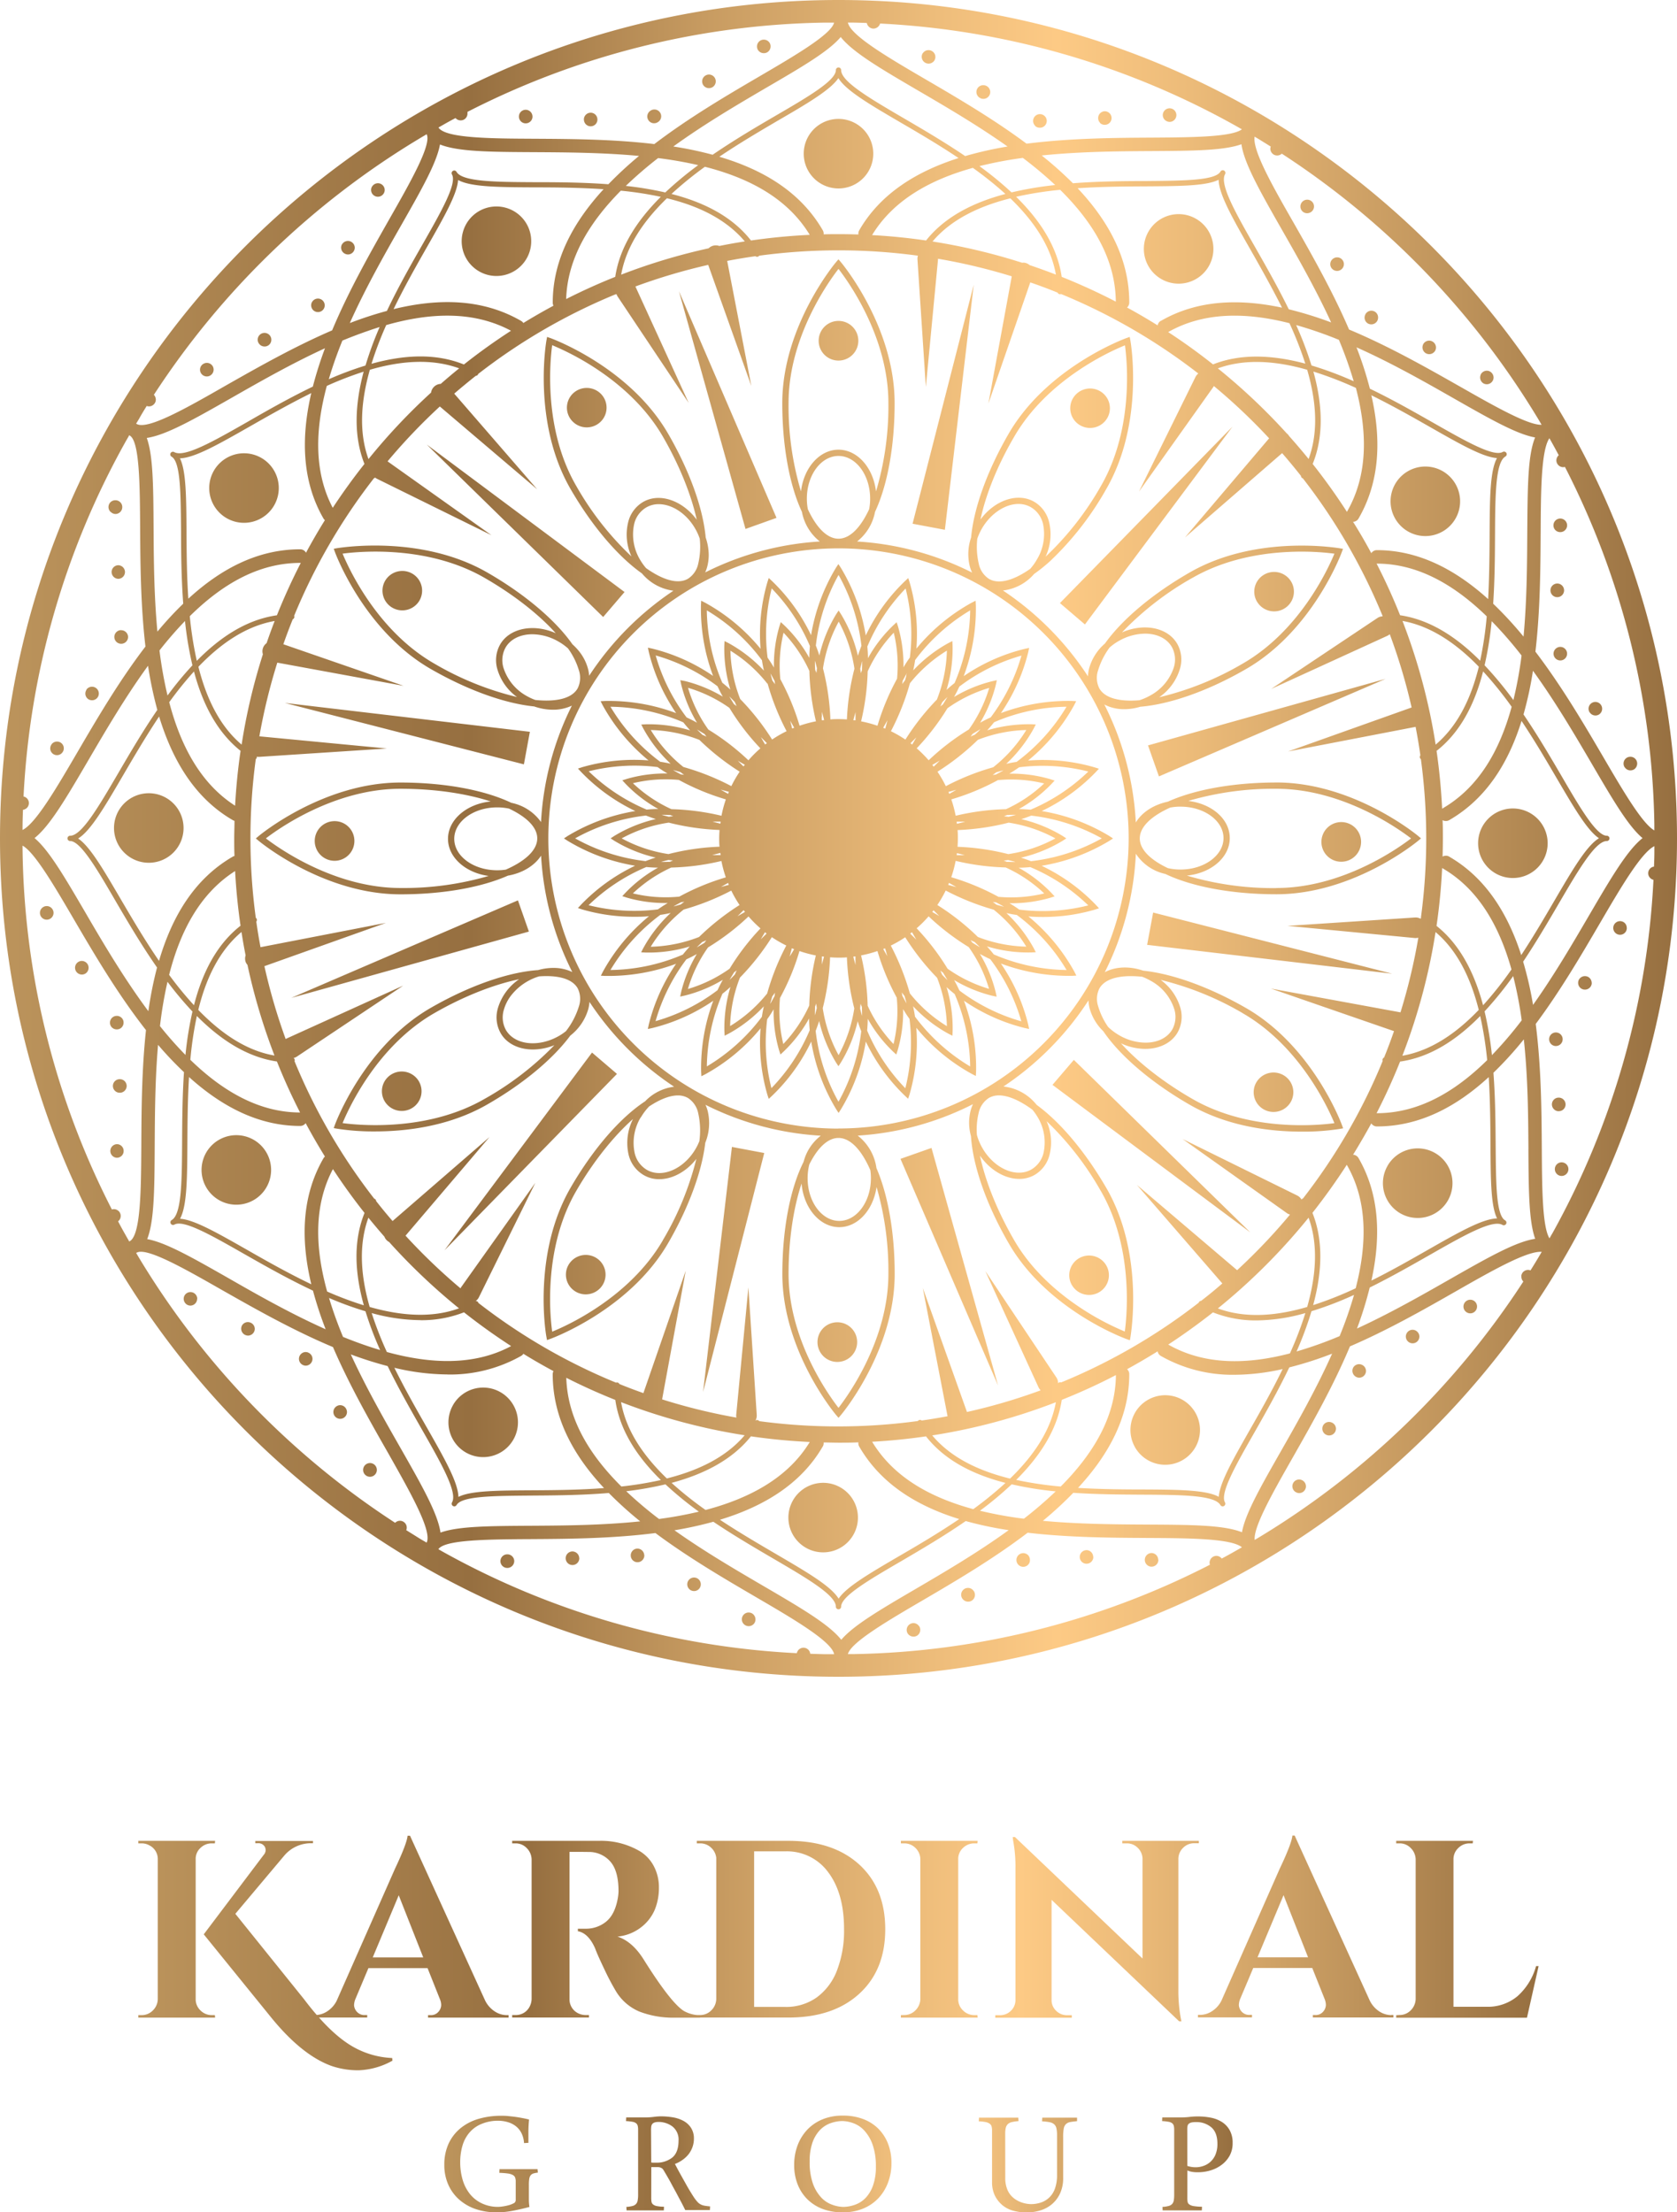 <svg xmlns="http://www.w3.org/2000/svg" xmlns:xlink="http://www.w3.org/1999/xlink" viewBox="0 0 552.18 728.54"><defs><style>.cls-1{fill:url(#Áåçûìÿííûé_ãðàäèåíò_31);}.cls-2{fill:url(#Áåçûìÿííûé_ãðàäèåíò_31-2);}.cls-3{fill:url(#Áåçûìÿííûé_ãðàäèåíò_31-3);}</style><linearGradient id="Áåçûìÿííûé_ãðàäèåíò_31" y1="276.09" x2="552.18" y2="276.09" gradientUnits="userSpaceOnUse"><stop offset="0" stop-color="#bc945c"/><stop offset="0.28" stop-color="#966f40"/><stop offset="0.42" stop-color="#c79b61"/><stop offset="0.56" stop-color="#eebd7b"/><stop offset="0.63" stop-color="#fdca85"/><stop offset="0.71" stop-color="#ecbb79"/><stop offset="0.87" stop-color="#be935b"/><stop offset="1" stop-color="#966f40"/></linearGradient><linearGradient id="Áåçûìÿííûé_ãðàäèåíò_31-2" x1="45.55" y1="643.14" x2="506.63" y2="643.14" xlink:href="#Áåçûìÿííûé_ãðàäèåíò_31"/><linearGradient id="Áåçûìÿííûé_ãðàäèåíò_31-3" x1="146.36" y1="712.62" x2="405.82" y2="712.62" xlink:href="#Áåçûìÿííûé_ãðàäèåíò_31"/></defs><g id="Layer_2" data-name="Layer 2"><g id="Layer_1-2" data-name="Layer 1"><path class="cls-1" d="M338.56,214.78l.3-1.41-1.42.3a61.2,61.2,0,0,0-20.13,9,62.64,62.64,0,0,0,4-23.38l-.08-1.47-1.31.67a62.69,62.69,0,0,0-18.18,15.11,61.34,61.34,0,0,0-2.24-21.86l-.44-1.38-1.08,1a61.3,61.3,0,0,0-12.92,17.91,62.73,62.73,0,0,0-8.2-22.29l-.8-1.23-.81,1.23a62.65,62.65,0,0,0-8.19,22.2,61.49,61.49,0,0,0-12.86-17.84l-1.08-1-.44,1.38a61.18,61.18,0,0,0-2.25,21.94,62.53,62.53,0,0,0-18.24-15.17l-1.31-.67-.08,1.47a63,63,0,0,0,4,23.3,61.44,61.44,0,0,0-20.06-9l-1.41-.3.3,1.41a61.16,61.16,0,0,0,9,20.14,63.11,63.11,0,0,0-23.4-4l-1.47.08.67,1.31a62.36,62.36,0,0,0,15.11,18.18,61.61,61.61,0,0,0-21.86,2.24l-1.38.45,1,1.07a61.55,61.55,0,0,0,17.9,12.92,62.73,62.73,0,0,0-22.28,8.2l-1.23.81,1.23.8a62.65,62.65,0,0,0,22.2,8.19,61.4,61.4,0,0,0-17.83,12.86l-1,1.08,1.37.45A60.72,60.72,0,0,0,209,301.9c1.51,0,3.08,0,4.7-.19A62.67,62.67,0,0,0,198.51,320l-.67,1.31,1.47.08c.11,0,.62,0,1.47,0a63.92,63.92,0,0,0,21.83-4,61.6,61.6,0,0,0-9,20.05l-.3,1.42,1.41-.3a61.65,61.65,0,0,0,20.14-9,63.07,63.07,0,0,0-4,23.39l.08,1.47,1.31-.67a62.36,62.36,0,0,0,18.18-15.11,61.61,61.61,0,0,0,2.24,21.86l.45,1.38,1.07-1a61.08,61.08,0,0,0,12.92-17.89,62.64,62.64,0,0,0,8.2,22.27l.81,1.24.8-1.24A62.55,62.55,0,0,0,285.08,343a61.74,61.74,0,0,0,12.86,17.83l1.08,1,.45-1.38a61.68,61.68,0,0,0,2.24-22A62.67,62.67,0,0,0,320,353.66l1.31.67.08-1.47a62.65,62.65,0,0,0-4-23.31,61.64,61.64,0,0,0,20.05,9l1.42.3-.3-1.42a61.5,61.5,0,0,0-9-20.13,63.86,63.86,0,0,0,21.92,4.06c.84,0,1.35,0,1.46,0l1.47-.08-.67-1.31a62.63,62.63,0,0,0-15.12-18.18c1.6.13,3.16.18,4.66.18a60.61,60.61,0,0,0,17.21-2.42l1.38-.44-1-1.08a61.21,61.21,0,0,0-17.9-12.92,62.64,62.64,0,0,0,22.28-8.2l1.24-.8-1.24-.81A62.45,62.45,0,0,0,343,267.09a61.36,61.36,0,0,0,17.83-12.86l1-1.08-1.38-.44a61.18,61.18,0,0,0-21.94-2.25,62.47,62.47,0,0,0,15.17-18.24l.67-1.31-1.47-.08a63,63,0,0,0-23.31,4A61.74,61.74,0,0,0,338.56,214.78ZM319.45,201a62.59,62.59,0,0,1-5.14,23.93c-.9.71-1.79,1.47-2.66,2.27a46.58,46.58,0,0,0,2-14.62l-.07-1.47-1.32.67a47,47,0,0,0-11.57,9c.26-1.15.46-2.29.63-3.42A62.28,62.28,0,0,1,319.45,201Zm10.29,52.85c.22-.06.45-.12.67-.16-.84.48-1.67.94-2.51,1.38l-1.06.15c.41-.3.82-.59,1.21-.9Zm4.78,14.49c-.28.09-.56.16-.84.24l-1.59.41c-.5-.07-1-.13-1.53-.17.35-.14.69-.28,1-.43C332.55,268.35,333.53,268.33,334.52,268.33Zm-.85,15.32c.23.06.45.12.68.2q-1.46,0-2.88-.06l-1-.42c.5,0,1-.1,1.49-.16Zm-3.11,14.93-.84-.21-1.58-.44c-.41-.31-.82-.62-1.25-.92l1.11.15C328.85,297.61,329.71,298.09,330.56,298.58Zm-8.38,12.85.5.51c-.84-.48-1.66-1-2.47-1.49-.22-.29-.44-.58-.68-.87.46.22.93.42,1.39.62ZM312,322.8l-.61-.6c-.39-.39-.78-.78-1.16-1.18-.2-.47-.4-.94-.62-1.41.29.24.58.46.88.68h0C311,321.11,311.52,322,312,322.8Zm-13.68,6.94c.06.22.12.45.16.67-.48-.84-.94-1.67-1.38-2.51l-.15-1.09c.29.42.59.82.9,1.22C298,328.6,298.18,329.17,298.33,329.74Zm-4.12,14.07a45.91,45.91,0,0,1-8.51-12.61,79,79,0,0,0-2.17-16.57h0a40.31,40.31,0,0,0,5.39-1.44h0a78.91,78.91,0,0,0,6.36,15.35A46.2,46.2,0,0,1,294.21,343.81Zm-10.36-9.3c-.09-.27-.17-.55-.24-.83-.15-.54-.29-1.07-.41-1.61.06-.49.12-1,.16-1.51.14.34.29.69.44,1C283.83,332.55,283.85,333.53,283.85,334.51Zm-15.52-.19q0-1.45.06-2.88c.14-.32.28-.65.41-1,0,.52.1,1,.16,1.53-.14.56-.29,1.13-.44,1.69C268.46,333.89,268.4,334.1,268.33,334.32Zm-10.41,9.48a46.11,46.11,0,0,1-1.08-15.16,78.41,78.41,0,0,0,6.41-15.45h0a38.89,38.89,0,0,0,5.39,1.45h0a79.66,79.66,0,0,0-2.17,16.49A46,46,0,0,1,257.92,343.8Zm-17.18-21.62-.51.5c.48-.84,1-1.67,1.49-2.48l.87-.67c-.22.46-.42.93-.62,1.39Q241.37,321.55,240.74,322.18Zm-18.31-23.85c-.22.06-.44.12-.66.16.84-.48,1.67-.95,2.51-1.38l1.07-.15q-.63.44-1.23.9Zm-4.78-14.48c.28-.09.56-.16.84-.24.54-.15,1.08-.29,1.62-.41.49.06,1,.12,1.51.16-.35.14-.69.28-1,.44C219.62,283.83,218.64,283.85,217.65,283.85Zm.85-15.33-.65-.19q1.46,0,2.88.06c.32.14.65.28,1,.41-.52,0-1,.1-1.52.16Zm3.11-14.93q.42.09.84.21l1.58.44c.4.31.81.62,1.23.92l-1.08-.15C223.32,254.56,222.47,254.08,221.61,253.59ZM230,240.74l-.49-.5c.84.48,1.66,1,2.46,1.48.21.29.43.57.67.86l-1.38-.61Zm10.14-11.39c.22.2.43.41.64.62l1.15,1.17c.19.47.4.93.61,1.4-.29-.23-.58-.45-.88-.66C241.15,231.05,240.64,230.21,240.14,229.35Zm13.71-6.92c-.06-.22-.11-.43-.16-.65.48.83.94,1.67,1.37,2.5.05.35.09.7.15,1.05-.29-.4-.58-.8-.89-1.19C254.16,223.57,254,223,253.85,222.43ZM258,208.36a46,46,0,0,1,8.5,12.58,79.43,79.43,0,0,0,2.17,16.6h0a38.89,38.89,0,0,0-5.39,1.45h0a79.72,79.72,0,0,0-6.35-15.35A46.24,46.24,0,0,1,258,208.36Zm10.36,9.3c.09.28.17.55.24.83.14.53.28,1.06.41,1.59-.07.5-.13,1-.17,1.54-.14-.35-.28-.69-.43-1C268.35,219.62,268.33,218.64,268.33,217.66Zm15.52.16q0,1.45-.06,2.88l-.42,1c0-.5-.1-1-.16-1.49.14-.57.29-1.14.44-1.71C283.71,218.27,283.78,218,283.85,217.82Zm10.41-9.44a45.94,45.94,0,0,1,1.08,15.14A79.11,79.11,0,0,0,288.92,239v0a39.27,39.27,0,0,0-5.39-1.45h0a79.54,79.54,0,0,0,2.17-16.46A45.8,45.8,0,0,1,294.26,208.38ZM307,251.87l0,0,1-.57,1.44-.83h0l-1.69,1.69-.32.31c-.14-.2-.29-.38-.44-.57ZM315,280.92l.42.11,2.2.59h-1.54l-1.1,0H315l.09-.68Zm-2.43,9.88c.3.17.61.33.91.51l1.44.83-2.31-.62-.41-.11h0l.26-.66h0Zm-4.89,9.26,1.59,1.59-1.32-.76-1-.57,0,0h0c.14-.18.29-.35.42-.54ZM300.29,307h0l.07.12c.17.29.35.58.52.88l.83,1.44L300,307.74l-.3-.31ZM315,270.57h0l1.15,0h1.67l-2.32.62-.43.11Zm-2.44-9.14h0c-.09-.21-.17-.43-.26-.64l.41-.11,2.19-.59-1.33.77c-.3.18-.61.35-.91.51Zm-11.62-17.24c-.17.3-.35.59-.52.88l-.07.12h0l-.55-.43.31-.32,1.6-1.6Zm7.63-13.9a80.09,80.09,0,0,0-10.45,13.27,38.91,38.91,0,0,0-4.77-2.76h0A80.73,80.73,0,0,0,299.61,225a46.67,46.67,0,0,1,12.17-10.74A46.81,46.81,0,0,1,308.52,230.29Zm-17,82.37.59,2.21-.78-1.35c-.2-.34-.38-.67-.56-1h0l.64-.25C291.43,312.39,291.46,312.52,291.5,312.66Zm-.75-73,.56-1,.84-1.46-.62,2.33-.12.41h0l-.67-.26Zm7.62-17.21c-.14.53-.29,1.06-.44,1.58-.31.41-.62.83-.92,1.25.06-.37.1-.73.14-1.09.46-.86.94-1.72,1.43-2.58Q298.49,222,298.37,222.45Zm-16.75,95.33-.62-2.31c0-.14-.08-.29-.11-.43h0l.71-.09h0V315c0,.36,0,.72,0,1.1Zm-.7-80.65c0-.14.07-.28.11-.42l.59-2.2v1.55c0,.37,0,.73,0,1.1v.06h0l-.68-.08Zm-2.06-.21v0c-.92-.07-1.84-.11-2.77-.11s-1.83,0-2.74.11v0a79.89,79.89,0,0,0-2.44-16.82,46.92,46.92,0,0,1,5.18-15.39,46.86,46.86,0,0,1,5.18,15.51A79.9,79.9,0,0,0,278.86,236.92Zm-8.3-.86v-1.67l.62,2.31c0,.15.07.29.11.43h0l-.72.09h0C270.56,236.84,270.56,236.45,270.56,236.06Zm0,80.06c0-.39,0-.78,0-1.17h0l.68.09h0c0,.14-.07.28-.11.42l-.58,2.17Zm-9.13-3.61h0c-.18.34-.37.67-.56,1L260,315l.62-2.31c0-.14.07-.28.11-.41h0l.67.26Zm-.75-73-.59-2.18.77,1.32c.2.34.38.67.57,1h0l-.63.25A2.77,2.77,0,0,1,260.68,239.51Zm-8-14.39a80.39,80.39,0,0,0,6.25,15.67,38.84,38.84,0,0,0-4.77,2.75h0a80.45,80.45,0,0,0-10.51-13.34,47,47,0,0,1-3.22-15.92A46.64,46.64,0,0,1,252.65,225.12Zm-7.46,75.18c-.33.2-.66.4-1,.59l-1.45.84,1.7-1.7.31-.3h0l.45.57Zm-8-18.7h-.06l-1.1,0h-1.67l2.32-.62.42-.11h0l.09.71Zm-.09-10.35-.42-.11-2.2-.59h1.55l1.15,0h0c0,.23-.05.45-.08.68Zm2.47-9.86-.95-.53-1.44-.83,2.32.62.4.11h0c-.1.22-.18.45-.27.67h0Zm12.28-16.19v0l-.59-1-.85-1.47,1.71,1.71.31.32C252.26,244.89,252.07,245.05,251.88,245.2Zm-7.11,7.23h0l-.3-.3-1.61-1.61,1.34.77,1,.59h0C245.05,252.06,244.9,252.24,244.77,252.43Zm-5.11,38.32h0c.09.21.16.43.25.64h0l-.4.11-2.18.59,1.32-.77.95-.53ZM251.28,308c.2-.34.4-.66.59-1h0l.55.43c-.11.1-.21.21-.31.31l-1.62,1.61Zm-11.1-74.87a78.61,78.61,0,0,0,10.19,13.31h0a38.57,38.57,0,0,0-3.94,3.94h0a79.09,79.09,0,0,0-13.19-10.12,45.87,45.87,0,0,1-6.7-13.76A46.35,46.35,0,0,1,240.18,233.12Zm-9.88,10.54a80.65,80.65,0,0,0,13.25,10.45h0a40.85,40.85,0,0,0-2.75,4.76h0a81.26,81.26,0,0,0-15.78-6.3,46.41,46.41,0,0,1-10.75-12.18A46.72,46.72,0,0,1,230.3,243.66Zm-6.76,13.18A78.59,78.59,0,0,0,239,263.25h0a39.24,39.24,0,0,0-1.44,5.39h0a79.74,79.74,0,0,0-16.48-2.17,46,46,0,0,1-12.68-8.55A46.11,46.11,0,0,1,223.54,256.84ZM220.2,270.9a80.13,80.13,0,0,0,16.72,2.42h0c-.06.92-.11,1.84-.11,2.77s0,1.83.11,2.74h0a79.19,79.19,0,0,0-16.82,2.43,47.13,47.13,0,0,1-15.4-5.17A46.51,46.51,0,0,1,220.2,270.9Zm.76,14.8a79.23,79.23,0,0,0,16.58-2.17h0a39.27,39.27,0,0,0,1.45,5.39h0a78.88,78.88,0,0,0-15.32,6.35,45.76,45.76,0,0,1-15.28-1.07A46.37,46.37,0,0,1,221,285.7Zm4.16,13.82a80.3,80.3,0,0,0,15.66-6.24h0a38.52,38.52,0,0,0,2.74,4.75h0a81.18,81.18,0,0,0-13.34,10.53,46.92,46.92,0,0,1-15.92,3.22A46.52,46.52,0,0,1,225.12,299.52ZM230,311.4l1.19-1.16q.69-.28,1.38-.6c-.22.29-.44.57-.65.86,0,0,0,0,0,0-.82.5-1.66,1-2.52,1.5Zm3.16.58a78.9,78.9,0,0,0,13.3-10.18h0a40.7,40.7,0,0,0,3.94,3.94h0A78.67,78.67,0,0,0,240.24,319a46.35,46.35,0,0,1-13.74,6.69A46.14,46.14,0,0,1,233.13,312Zm10.53,9.9a80.7,80.7,0,0,0,10.45-13.26h0a40,40,0,0,0,4.76,2.75h0a80,80,0,0,0-6.3,15.8A46.94,46.94,0,0,1,240.4,337.9,46.81,46.81,0,0,1,243.66,321.88Zm10.14,7.84c.15-.54.29-1.07.45-1.6.31-.4.62-.81.91-1.23-.06.37-.1.74-.15,1.11-.45.85-.92,1.71-1.42,2.56C253.65,330.28,253.73,330,253.8,329.72Zm19.52-14.47v0c.92.07,1.84.11,2.77.11s1.83,0,2.74-.1h0a79.83,79.83,0,0,0,2.43,16.82,47,47,0,0,1-5.17,15.4A46.73,46.73,0,0,1,270.9,332,80.71,80.71,0,0,0,273.32,315.25Zm26.22,11.83a81.49,81.49,0,0,0-6.26-15.69h0a38.52,38.52,0,0,0,4.75-2.74A80.76,80.76,0,0,0,308.56,322a47,47,0,0,1,3.22,15.92A46.64,46.64,0,0,1,299.54,327.08ZM312,319a78.9,78.9,0,0,0-10.18-13.3h0a40.7,40.7,0,0,0,3.94-3.94h0a79.08,79.08,0,0,0,13.2,10.12,46.12,46.12,0,0,1,6.7,13.76A46.23,46.23,0,0,1,312,319Zm9.91-10.52a79.73,79.73,0,0,0-13.28-10.45,38.91,38.91,0,0,0,2.76-4.77,82.11,82.11,0,0,0,15.8,6.31,46.78,46.78,0,0,1,10.73,12.17A46.76,46.76,0,0,1,321.89,308.52Zm6.76-13.19a79.65,79.65,0,0,0-15.45-6.41h0a38.86,38.86,0,0,0,1.44-5.39h0a79.55,79.55,0,0,0,16.47,2.17,46,46,0,0,1,12.7,8.56A46.41,46.41,0,0,1,328.65,295.33ZM332,281.27a79.8,79.8,0,0,0-16.71-2.41h0c.06-.92.1-1.84.1-2.77s0-1.83-.1-2.74h0a80,80,0,0,0,16.83-2.44,46.68,46.68,0,0,1,15.39,5.18A46.69,46.69,0,0,1,332,281.27Zm-.72-14.8a79.44,79.44,0,0,0-16.61,2.17h0a40.31,40.31,0,0,0-1.44-5.39h0a78.21,78.21,0,0,0,15.35-6.35A46,46,0,0,1,343.81,258,45.79,45.79,0,0,1,331.24,266.47Zm-4.18-13.82a79.77,79.77,0,0,0-15.67,6.25,40.17,40.17,0,0,0-2.75-4.77h0A80.57,80.57,0,0,0,322,243.62a47,47,0,0,1,15.93-3.22A46.64,46.64,0,0,1,327.06,252.65Zm-4.85-11.87L321,241.93c-.47.19-.94.4-1.42.62l.68-.88c.84-.53,1.69-1,2.55-1.54C322.64,240.35,322.42,240.57,322.21,240.78Zm-3.16-.6a78.61,78.61,0,0,0-13.31,10.19h0a40.7,40.7,0,0,0-3.94-3.94h0a79.09,79.09,0,0,0,10.12-13.19,46.33,46.33,0,0,1,13.76-6.71A46.26,46.26,0,0,1,319.05,240.18Zm-8.6-8.21c-.29.22-.58.44-.87.68.22-.46.42-.93.62-1.39q.6-.63,1.23-1.26l.5-.49C311.45,230.34,311,231.16,310.45,232Zm-12.29-38.14a61.49,61.49,0,0,1,1.39,22.7c-.74,1-1.44,2.12-2.11,3.24a45.63,45.63,0,0,0-1.8-13.49l-.45-1.37-1.08,1a45.29,45.29,0,0,0-8.36,10.84c0-1.31-.09-2.59-.2-3.84A61.94,61.94,0,0,1,298.16,193.83Zm-22.07-4.46a62.08,62.08,0,0,1,7.51,23.31c-.42,1.06-.81,2.16-1.16,3.29a46.7,46.7,0,0,0-5.55-13.69l-.8-1.23-.81,1.23a46.51,46.51,0,0,0-5.53,13.6c-.35-1.13-.74-2.22-1.16-3.28A62.41,62.41,0,0,1,276.09,189.37Zm-22,4.44a61.91,61.91,0,0,1,12.55,18.95c-.12,1.26-.19,2.56-.21,3.88a45.28,45.28,0,0,0-8.3-10.78l-1.08-1-.45,1.38a45.43,45.43,0,0,0-1.81,13.59c-.66-1.13-1.37-2.21-2.09-3.25A61.63,61.63,0,0,1,254.08,193.81ZM232.73,201a62.2,62.2,0,0,1,18.16,16.43c.17,1.13.38,2.27.64,3.42a46.89,46.89,0,0,0-11.65-9.07l-1.31-.67-.08,1.47a46.52,46.52,0,0,0,2,14.53c-.87-.81-1.76-1.56-2.66-2.28A62.19,62.19,0,0,1,232.73,201Zm-16.84,14.85A61.54,61.54,0,0,1,236.26,226c.53,1.14,1.1,2.29,1.74,3.42a45.77,45.77,0,0,0-12.59-5.17L224,224l.3,1.42A45.67,45.67,0,0,0,229.5,238c-1.13-.64-2.28-1.22-3.42-1.74A61.66,61.66,0,0,1,215.89,215.84ZM201,232.73a62.39,62.39,0,0,1,24,5.15c.7.89,1.45,1.77,2.24,2.64a46.58,46.58,0,0,0-14.62-2l-1.47.08.67,1.31a46.56,46.56,0,0,0,9,11.59c-1.16-.26-2.31-.47-3.44-.64A62.28,62.28,0,0,1,201,232.73ZM193.83,254a61.76,61.76,0,0,1,22.7-1.39c1,.73,2.12,1.44,3.25,2.11a45.37,45.37,0,0,0-13.49,1.81l-1.38.44,1,1.08a45.47,45.47,0,0,0,10.85,8.36c-1.31,0-2.59.09-3.85.2A61.94,61.94,0,0,1,193.83,254Zm-4.46,22.08a62.08,62.08,0,0,1,23.31-7.51c1.06.41,2.15.8,3.27,1.15a46.73,46.73,0,0,0-13.67,5.55l-1.23.81,1.23.8a46.51,46.51,0,0,0,13.6,5.53c-1.13.35-2.23.75-3.3,1.17A62.28,62.28,0,0,1,189.37,276.09Zm4.44,22a61.57,61.57,0,0,1,19-12.56q1.89.18,3.87.21a45.17,45.17,0,0,0-10.78,8.31l-1,1.07,1.37.45a45.39,45.39,0,0,0,13.6,1.81q-1.68,1-3.24,2.1A62,62,0,0,1,193.81,298.1ZM201,319.44a62.42,62.42,0,0,1,16.42-18.16q1.69-.24,3.42-.63a46.47,46.47,0,0,0-9.06,11.64l-.67,1.32,1.47.07a46.43,46.43,0,0,0,14.54-2c-.8.88-1.56,1.77-2.27,2.67A62.3,62.3,0,0,1,201,319.44Zm14.85,16.84A62.06,62.06,0,0,1,226,315.92c1.15-.52,2.29-1.1,3.43-1.74a45.78,45.78,0,0,0-5.17,12.58l-.3,1.42,1.41-.3A45.72,45.72,0,0,0,238,322.66c-.64,1.13-1.21,2.28-1.74,3.42A61.76,61.76,0,0,1,215.84,336.28Zm16.89,14.91a62.6,62.6,0,0,1,5.14-23.95q1.33-1,2.64-2.25a46.69,46.69,0,0,0-2,14.61l.08,1.47,1.31-.67a46.55,46.55,0,0,0,11.59-9c-.26,1.16-.47,2.31-.64,3.45A62.64,62.64,0,0,1,232.73,351.19ZM254,358.34a61.72,61.72,0,0,1-1.39-22.7c.74-1,1.45-2.12,2.12-3.26a45.38,45.38,0,0,0,1.8,13.51l.45,1.37,1.07-1a45.91,45.91,0,0,0,8.36-10.86c0,1.31.09,2.6.2,3.86A61.85,61.85,0,0,1,254,358.34Zm22.08,4.47a62.15,62.15,0,0,1-7.51-23.32c.41-1.06.8-2.15,1.15-3.27a46.73,46.73,0,0,0,5.55,13.67l.81,1.23.8-1.23a46.84,46.84,0,0,0,5.53-13.59c.35,1.13.74,2.23,1.17,3.29A62.41,62.41,0,0,1,276.09,362.81Zm22-4.45a61.78,61.78,0,0,1-12.56-19c.12-1.26.19-2.55.21-3.86a45.46,45.46,0,0,0,8.31,10.78l1.07,1,.45-1.38a45.36,45.36,0,0,0,1.81-13.59c.66,1.13,1.36,2.2,2.1,3.23A62,62,0,0,1,298.1,358.36Zm21.35-7.17a62.55,62.55,0,0,1-18.15-16.4h0c-.17-1.14-.38-2.29-.64-3.44a46.47,46.47,0,0,0,11.64,9.06l1.32.67.07-1.47a46.43,46.43,0,0,0-2-14.54q1.32,1.2,2.67,2.28A62.53,62.53,0,0,1,319.45,351.19Zm16.84-14.86a61.78,61.78,0,0,1-20.36-10.14c-.53-1.15-1.11-2.3-1.75-3.45a45.62,45.62,0,0,0,12.58,5.18l1.42.3-.3-1.42a45.51,45.51,0,0,0-5.21-12.66c1.13.63,2.27,1.21,3.41,1.73A62,62,0,0,1,336.29,336.33Zm14.9-16.89a62.6,62.6,0,0,1-23.95-5.14c-.7-.9-1.46-1.78-2.25-2.65a46.53,46.53,0,0,0,14.61,2l1.47-.07-.67-1.32a46.71,46.71,0,0,0-9-11.58c1.15.26,2.3.47,3.43.63A62.64,62.64,0,0,1,351.19,319.44Zm7.15-21.28a61.8,61.8,0,0,1-22.71,1.39c-1-.74-2.1-1.44-3.23-2.11a45.44,45.44,0,0,0,13.49-1.81l1.38-.44-1-1.08a45.72,45.72,0,0,0-10.85-8.36c1.31,0,2.59-.09,3.85-.2A61.85,61.85,0,0,1,358.34,298.16Zm4.46-22.07a62.15,62.15,0,0,1-23.31,7.51c-1.06-.42-2.15-.81-3.28-1.16a46.72,46.72,0,0,0,13.68-5.55l1.24-.8-1.24-.81a46.84,46.84,0,0,0-13.59-5.53c1.13-.35,2.22-.74,3.28-1.16A62.35,62.35,0,0,1,362.8,276.09Zm-4.44-22a61.77,61.77,0,0,1-19,12.55c-1.26-.12-2.55-.19-3.86-.21a45.64,45.64,0,0,0,10.77-8.3l1-1.08-1.38-.45A45.6,45.6,0,0,0,333,254.77h-.67c1.13-.66,2.21-1.37,3.25-2.1A61.54,61.54,0,0,1,358.36,254.08Zm-7.17-21.35a62.6,62.6,0,0,1-16.44,18.16c-1.13.17-2.26.38-3.41.64a46.61,46.61,0,0,0,9.06-11.65l.67-1.31-1.47-.08c-.08,0-.46,0-1.1,0a48.12,48.12,0,0,0-13.42,2c.79-.87,1.55-1.76,2.26-2.66A62.27,62.27,0,0,1,351.19,232.73ZM322.73,238a45.84,45.84,0,0,0,5.19-12.58l.3-1.42-1.42.31a45.64,45.64,0,0,0-12.66,5.21c.64-1.14,1.21-2.28,1.74-3.42a61.65,61.65,0,0,1,20.45-10.2,61.78,61.78,0,0,1-10.14,20.36C325,236.77,323.88,237.36,322.73,238Zm97.54,19.69c-14.45,0-27.18,2.43-35.74,6.31-4.7,1-8.56,3.52-10.54,6.85A97.3,97.3,0,0,0,363.62,232a13.85,13.85,0,0,0,6.57,1.54,18.1,18.1,0,0,0,4.81-.67l.44-.13c9.44-.76,22-5,34.76-12.37,22.08-12.68,31.49-38.22,31.58-38.48l.42-1.15-1.21-.21c-.26,0-27.2-4.72-49.28,8-12.32,7.07-22.34,15.59-27.88,23.38a16.75,16.75,0,0,0-5.18,8.07,11.74,11.74,0,0,0-.41,2.75,98.71,98.71,0,0,0-28-28.27A16,16,0,0,0,340.51,189a53.18,53.18,0,0,0,5.38-4.33,100.82,100.82,0,0,0,18.31-23.53c12.75-22,8.05-48.76,8-49l-.22-1.19-1.14.4c-.26.1-25.94,9.45-38.69,31.42-7.14,12.3-11.55,24.72-12.4,34.25a16.7,16.7,0,0,0-.43,9.46,12.2,12.2,0,0,0,.76,2.08,97.06,97.06,0,0,0-37.87-10.24,16.19,16.19,0,0,0,5.91-9.77c4-8.52,6.45-21.29,6.45-35.79,0-25.37-17.53-46.24-17.71-46.45l-.78-.92-.79.92c-.17.21-17.71,21.08-17.71,46.45,0,14.52,2.49,27.29,6.47,35.81a16.19,16.19,0,0,0,5.89,9.75,97,97,0,0,0-37.75,10.19,12.29,12.29,0,0,0,.68-1.91,15,15,0,0,0,.49-3.87,18,18,0,0,0-1-5.71c-.85-9.53-5.26-21.95-12.4-34.25-12.75-22-38.42-31.32-38.68-31.42l-1.14-.4-.22,1.19c-.05.27-4.74,27.06,8,49,7.26,12.5,15.77,22.28,23.46,27.7a16.17,16.17,0,0,0,10.36,5.69,98.64,98.64,0,0,0-27.75,28,11.87,11.87,0,0,0-.4-2.37,15.8,15.8,0,0,0-3.11-5.92,19.29,19.29,0,0,0-2-2.07c-5.5-7.87-15.62-16.51-28.09-23.67-22.09-12.68-49-8-49.29-8l-1.2.21.41,1.15c.1.26,9.5,25.8,31.58,38.48,12.44,7.14,24.62,11.37,34,12.3a18.93,18.93,0,0,0,6.17,1.08,14.28,14.28,0,0,0,6.24-1.35,97.48,97.48,0,0,0-10.16,38.34,15.8,15.8,0,0,0-9.77-6.33c-8.56-4.1-21.63-6.68-36.52-6.68-25.5,0-46.48,17.44-46.68,17.62l-.94.79.94.78c.2.18,21.18,17.62,46.68,17.62,14.25,0,26.83-2.36,35.39-6.15,4.79-.83,8.78-3.29,10.92-6.58a97.12,97.12,0,0,0,10.28,38.33,14.16,14.16,0,0,0-6.25-1.36,18.07,18.07,0,0,0-5,.71c-9.51.63-22.27,4.92-35.31,12.41-22.08,12.69-31.48,38.22-31.58,38.48l-.41,1.15,1.2.21a77.3,77.3,0,0,0,12.41.88c9.91,0,24.2-1.56,36.88-8.84,12-6.87,21.76-15.1,27.4-22.71a17.12,17.12,0,0,0,5.91-8.69,11.64,11.64,0,0,0,.4-2.42,98.53,98.53,0,0,0,27.88,27.94,15.89,15.89,0,0,0-9.55,4.8c-8,5.24-16.94,15.35-24.53,28.43-12.75,22-8.06,48.77-8,49l.22,1.2,1.14-.41c.26-.09,25.93-9.45,38.68-31.41,6.87-11.83,11.21-23.77,12.29-33.14a17.09,17.09,0,0,0,.79-10.52,12.45,12.45,0,0,0-.72-2A97.13,97.13,0,0,0,270.26,374a15.79,15.79,0,0,0-5.66,8.6c-4.29,8.5-7,21.77-7,36.95,0,25.36,17.54,46.24,17.71,46.44l.79.92.78-.92c.18-.2,17.71-21.08,17.71-46.44,0-14-2.31-26.36-6-34.87a16.41,16.41,0,0,0-6.17-10.71,96.83,96.83,0,0,0,37.95-10.36,12.59,12.59,0,0,0-.78,2.14,16.31,16.31,0,0,0,.12,8.4c.59,9.66,5.06,22.59,12.49,35.39,12.75,22,38.43,31.32,38.69,31.41l1.14.41.22-1.2c0-.26,4.74-27.06-8-49-7.08-12.2-15.36-21.81-22.91-27.31h0a16.21,16.21,0,0,0-10.94-6.05,98.33,98.33,0,0,0,28-28.36,12.4,12.4,0,0,0,.42,2.77,16.49,16.49,0,0,0,4.45,7.37c5.41,8,15.72,16.9,28.49,24.24s27,8.84,36.87,8.84a77.3,77.3,0,0,0,12.41-.88l1.21-.21-.42-1.15c-.09-.26-9.5-25.79-31.58-38.48-12.39-7.11-24.51-11.33-33.85-12.29h0c-4.55-1.57-9.19-1.34-12.63.51A97.06,97.06,0,0,0,374,281.15a15.55,15.55,0,0,0,9.7,6.65c8.56,4.11,21.65,6.69,36.57,6.69,25.5,0,46.48-17.44,46.69-17.62l.93-.78-.93-.79C466.75,275.12,445.77,257.68,420.27,257.68Zm-31.55,7.95c7.8,0,14.14,4.64,14.14,10.35s-6.34,10.36-14.14,10.36a18.51,18.51,0,0,1-4.2-.47h0c-5.77-2.75-9.23-6.15-9.23-9.78,0-3.8,3.79-7.34,10-10.15A18,18,0,0,1,388.72,265.63Zm-20.35-54.55a17.63,17.63,0,0,1,8.65-2.42c3.82,0,7.15,1.5,8.81,4.36a8.61,8.61,0,0,1,.7,6.66A16.22,16.22,0,0,1,378.8,229a18.43,18.43,0,0,1-3.64,1.6c-6.51.54-11.32-.68-13.17-3.87a7.66,7.66,0,0,1-.42-6,24.5,24.5,0,0,1,3.79-7.5A18.1,18.1,0,0,1,368.37,211.08Zm24.37-20.85c12.3-7.06,26.17-8.58,35.81-8.58a84.2,84.2,0,0,1,10.83.67c-2.11,5.1-11.46,25.44-30.21,36.21a99.48,99.48,0,0,1-27.5,11.08,17.41,17.41,0,0,0,6.85-9.4,10.54,10.54,0,0,0-.91-8.22c-3.14-5.41-11-6.89-18.18-3.74A99.58,99.58,0,0,1,392.74,190.23Zm-51.36-5.92a19,19,0,0,1-2.15,3c-5.45,3.81-10.31,5.2-13.55,3.34a7.79,7.79,0,0,1-3.4-5,24.48,24.48,0,0,1-.49-8.25,18.72,18.72,0,0,1,1.54-3.39c2.92-5,7.71-8.06,12-8.06a8.1,8.1,0,0,1,4.09,1.06,8.59,8.59,0,0,1,4,5.45A16.11,16.11,0,0,1,341.38,184.31ZM334,143.72c10.82-18.65,31.31-27.95,36.42-30a83,83,0,0,1,.67,10.76c0,9.58-1.52,23.38-8.63,35.63a99.05,99.05,0,0,1-18.19,23.22,17.37,17.37,0,0,0,1.16-11.4,10.61,10.61,0,0,0-4.92-6.7c-5.45-3.13-13-.5-17.67,5.85C324.58,162.84,328.47,153.16,334,143.72ZM266,167.7a18.12,18.12,0,0,1-.33-3.49c0-7.76,4.67-14.06,10.42-14.06s10.42,6.3,10.42,14.06a18.12,18.12,0,0,1-.33,3.49v0c-2.82,6.05-6.33,9.7-10.09,9.7s-7.28-3.65-10.09-9.7Zm10.09-79.15c3.37,4.35,16.43,22.6,16.43,44.13a98.39,98.39,0,0,1-4.08,29.16c-.9-7.77-6.09-13.75-12.35-13.75s-11.46,6-12.35,13.75a98,98,0,0,1-4.09-29.16C259.65,111.15,272.72,92.9,276.09,88.55Zm-65.27,95.89a16.17,16.17,0,0,1-2-11.9,8.57,8.57,0,0,1,4-5.45,8.09,8.09,0,0,1,4.08-1.06c4.31,0,9.1,3,12,8.05a18.42,18.42,0,0,1,1.5,3.3,24.3,24.3,0,0,1-.49,8.22,7.79,7.79,0,0,1-3.4,5c-3.29,1.89-8.24.42-13.78-3.51A18.42,18.42,0,0,1,210.82,184.44Zm-21.06-24.38c-10.82-18.64-8.68-40.93-7.95-46.39a88.42,88.42,0,0,1,16.07,8.81c7.11,4.92,14.94,11.91,20.35,21.24s9.39,19.21,11.18,27.43c-4.67-6.34-12.21-9-17.66-5.85a10.64,10.64,0,0,0-4.92,6.7,17.23,17.23,0,0,0,1.09,11.24A99.13,99.13,0,0,1,189.76,160.06ZM173.5,229.24a16.25,16.25,0,0,1-7.73-9.34,8.61,8.61,0,0,1,.7-6.66c1.66-2.87,5-4.37,8.81-4.37a17.51,17.51,0,0,1,8.65,2.43,18.25,18.25,0,0,1,3.09,2.22s0,0,0,0a23.85,23.85,0,0,1,3.58,7.2,7.75,7.75,0,0,1-.42,6c-1.92,3.31-7,4.49-13.92,3.79A18.23,18.23,0,0,1,173.5,229.24ZM143,218.53c-18.73-10.76-28.09-31.12-30.2-36.21,5.48-.73,27.88-2.86,46.64,7.91,9.59,5.51,17.89,12,23.55,18.29-7.25-3.21-15.15-1.74-18.3,3.69a10.54,10.54,0,0,0-.91,8.22,17.21,17.21,0,0,0,6.46,9.11A99.67,99.67,0,0,1,143,218.53Zm20.71,68.06c-7.8,0-14.14-4.64-14.14-10.35s6.34-10.36,14.14-10.36a18.52,18.52,0,0,1,3.91.41c5.8,2.75,9.28,6.16,9.28,9.8,0,3.86-3.91,7.46-10.35,10.29A18.89,18.89,0,0,1,163.71,286.59Zm-31.81,5.84c-21.63,0-40-13-44.36-16.34,4.39-3.37,22.73-16.34,44.36-16.34,11.25,0,21.69,1.59,29.68,4.18-7.93.8-14.07,6-14.07,12.31,0,6.11,5.79,11.2,13.39,12.22A100,100,0,0,1,131.9,292.43Zm52.15,48.71c-6.75,3.88-14.58,3-17.46-1.94a8.57,8.57,0,0,1-.69-6.66,13.88,13.88,0,0,1,2.78-5.2,18.23,18.23,0,0,1,4.95-4.14,17.69,17.69,0,0,1,3.88-1.67c6.26-.45,10.87.79,12.68,3.89a7.75,7.75,0,0,1,.42,6,25.47,25.47,0,0,1-4.25,8.14A17.69,17.69,0,0,1,184.05,341.14Zm-24.61,20.8c-18.74,10.77-41.16,8.64-46.64,7.91,2.1-5.09,11.45-25.44,30.2-36.21,9.79-5.63,19.69-9.45,27.94-11.17a17.55,17.55,0,0,0-7,9.54,10.63,10.63,0,0,0,.91,8.22c2,3.52,6.08,5.38,10.63,5.38a18.87,18.87,0,0,0,7.07-1.43A100.09,100.09,0,0,1,159.44,361.94Zm51.6,6a18.76,18.76,0,0,1,2.69-3.57c3.53-2.34,6.78-3.63,9.47-3.63a6.53,6.53,0,0,1,3.29.82,7.79,7.79,0,0,1,3.4,5,25.79,25.79,0,0,1,.39,9.23,18.54,18.54,0,0,1-1.19,2.46c-3.89,6.72-11.11,9.85-16.09,7a8.64,8.64,0,0,1-4-5.45A16.16,16.16,0,0,1,211,367.91Zm7.19,40.54c-10.83,18.65-31.32,28-36.42,30.05a82.84,82.84,0,0,1-.68-10.78c0-9.59,1.53-23.37,8.63-35.6,5.68-9.79,12.37-18.06,18.67-23.65A17.44,17.44,0,0,0,207,380.34,10.63,10.63,0,0,0,212,387a10,10,0,0,0,5.07,1.32c4.3,0,8.92-2.45,12.22-6.69A99.41,99.41,0,0,1,218.23,408.45ZM286.76,388c0,7.76-4.68,14.06-10.42,14.06s-10.42-6.3-10.42-14.06a18.57,18.57,0,0,1,.56-4.54c2.72-5.46,6.06-8.72,9.61-8.72,3.94,0,7.61,4,10.48,10.6A17.82,17.82,0,0,1,286.76,388Zm-10.67,75.62c-3.37-4.35-16.44-22.6-16.44-44.13,0-11.3,1.63-21.78,4.28-29.75.67,8.07,6,14.38,12.41,14.38,6.12,0,11.22-5.71,12.28-13.23a99.39,99.39,0,0,1,3.9,28.6C292.52,441,279.46,459.28,276.09,463.63Zm65.51-95.85a16.15,16.15,0,0,1,2,11.91,8.64,8.64,0,0,1-4,5.44c-5,2.87-12.2-.28-16.1-7a18.3,18.3,0,0,1-1.84-4.38,23.31,23.31,0,0,1,.57-7.19,7.79,7.79,0,0,1,3.4-5,6.56,6.56,0,0,1,3.29-.82c3.07,0,6.88,1.68,11,4.69A17.58,17.58,0,0,1,341.6,367.78Zm20.81,24.34c10.82,18.63,8.69,40.93,7.95,46.38a87.79,87.79,0,0,1-16.06-8.81c-7.11-4.91-14.94-11.91-20.35-21.24-5.61-9.66-9.54-19.57-11.28-27.88,3.33,4.83,8.32,7.67,12.93,7.67a10.1,10.1,0,0,0,5.07-1.32,10.65,10.65,0,0,0,4.93-6.7,17.1,17.1,0,0,0-1-11A99.71,99.71,0,0,1,362.41,392.12ZM378.92,323a16.22,16.22,0,0,1,7.74,9.35A8.59,8.59,0,0,1,386,339c-1.67,2.87-5,4.36-8.81,4.36a17.57,17.57,0,0,1-8.65-2.42,19,19,0,0,1-3.66-2.74,23.46,23.46,0,0,1-3.27-6.75,7.67,7.67,0,0,1,.42-6c1.57-2.7,5.26-4,10.31-4,1.17,0,2.42.07,3.73.2A19.8,19.8,0,0,1,378.92,323Zm30.25,10.66c18.74,10.76,28.1,31.12,30.21,36.21-5.49.74-27.88,2.86-46.64-7.91-9.64-5.53-18-12.1-23.65-18.39a19.09,19.09,0,0,0,8,1.84c4.55,0,8.59-1.86,10.63-5.37a10.61,10.61,0,0,0,.91-8.23,17.37,17.37,0,0,0-6.47-9.12A100.43,100.43,0,0,1,409.17,333.64Zm-133.08,38a95.54,95.54,0,1,1,95.54-95.54A95.65,95.65,0,0,1,276.09,371.63Zm144.18-79.2a99.63,99.63,0,0,1-29.49-4.12c8-.78,14.14-6,14.14-12.33s-5.93-11.32-13.66-12.26a100,100,0,0,1,29-4c21.64,0,40,13,44.36,16.34C460.25,279.45,441.93,292.43,420.27,292.43ZM269.56,112.24a6.53,6.53,0,1,1,6.53,6.5A6.51,6.51,0,0,1,269.56,112.24ZM198.85,131a6.48,6.48,0,0,1-2.39,8.87,6.55,6.55,0,0,1-8.92-2.38,6.48,6.48,0,0,1,2.39-8.87A6.55,6.55,0,0,1,198.85,131Zm-60.73,66.76a6.55,6.55,0,0,1-8.92,2.37,6.48,6.48,0,0,1-2.39-8.87,6.55,6.55,0,0,1,8.92-2.37A6.48,6.48,0,0,1,138.12,197.75Zm-21.43,79.14a6.53,6.53,0,1,1-6.52-6.49A6.51,6.51,0,0,1,116.69,276.89Zm21.24,79.21a6.48,6.48,0,0,1-2.39,8.87,6.56,6.56,0,0,1-8.92-2.38,6.48,6.48,0,0,1,2.39-8.87A6.55,6.55,0,0,1,137.93,356.1ZM198.52,423a6.55,6.55,0,0,1-8.92,2.38,6.48,6.48,0,0,1-2.39-8.87,6.56,6.56,0,0,1,8.92-2.38A6.48,6.48,0,0,1,198.52,423Zm83.71,18.94a6.53,6.53,0,1,1-6.53-6.5A6.51,6.51,0,0,1,282.23,441.93Zm70.71-18.74a6.48,6.48,0,0,1,2.39-8.87,6.55,6.55,0,0,1,8.92,2.37,6.48,6.48,0,0,1-2.39,8.87A6.56,6.56,0,0,1,352.94,423.19Zm60.73-66.76a6.55,6.55,0,0,1,8.92-2.38,6.48,6.48,0,0,1,2.39,8.87,6.56,6.56,0,0,1-8.92,2.38A6.48,6.48,0,0,1,413.67,356.43Zm21.43-79.15a6.53,6.53,0,1,1,6.53,6.49A6.51,6.51,0,0,1,435.1,277.28Zm-21.24-79.2a6.48,6.48,0,0,1,2.39-8.87,6.54,6.54,0,0,1,8.92,2.37,6.48,6.48,0,0,1-2.39,8.87A6.55,6.55,0,0,1,413.86,198.08Zm-60.59-66.9a6.55,6.55,0,0,1,8.92-2.38,6.48,6.48,0,0,1,2.39,8.87,6.55,6.55,0,0,1-8.92,2.38A6.48,6.48,0,0,1,353.27,131.18Zm-107.8,43L223.56,95.92l32.12,74.62Zm-46.87,29-58.08-56.79,65.12,48.56Zm-26.1,48.52L93.8,231.49l80.67,9.5Zm1.65,55.07L95.92,328.61l74.62-32.11Zm29,46.87-56.79,58.09,48.57-65.12ZM241,377.7l10.64,2-20.14,78.7Zm65.71.33,21.91,78.22L296.5,381.63Zm46.87-29,58.09,56.8-65.12-48.57Zm26.11-48.52,78.7,20.14-80.68-9.5ZM378,245.47l78.23-21.91-74.63,32.12Zm-29-46.87,56.8-58.08-48.57,65.12Zm-37.88-24.13-10.64-2,20.14-78.71ZM276.09,0C123.85,0,0,123.85,0,276.09S123.85,552.18,276.09,552.18,552.18,428.32,552.18,276.09,428.32,0,276.09,0ZM513.25,149.92l-.13.11a1.09,1.09,0,0,0-.27.33c-.08.13-.15.26-.21.38a1.52,1.52,0,0,0-.12.43,1.47,1.47,0,0,0-.06.42,2.27,2.27,0,0,0,2.25,2.26,2.26,2.26,0,0,0,.57-.09h0a266.83,266.83,0,0,1,29.44,117.6c0,.7,0,1.4,0,2.1-4-2.22-10.51-13.38-16.85-24.22-6.16-10.52-13.55-23.14-22.31-34.64,1.58-13.47,1.66-27.31,1.73-39.48.07-13.23.14-26.86,2.88-30.8.25.45.52.9.77,1.36.78,1.4,1.55,2.81,2.29,4.22Zm-10,228.44c.08,13.58.14,23.81,2.24,29.6-6.36.91-15.69,6.23-28.15,13.33-9.28,5.3-19.72,11.24-30.53,16.21A123.44,123.44,0,0,0,451,424c7-3.45,13.68-7.27,19.76-10.73,11.09-6.32,20.67-11.8,23.95-9.89h0a.88.88,0,0,0,1.19-.32.87.87,0,0,0-.32-1.19h0c-3-1.73-3-12.36-3.11-24.67-.05-7.2-.1-15.49-.73-23.93a119.21,119.21,0,0,0,10-11C503.11,354.86,503.19,367.59,503.26,378.36ZM277,540c-4-5.06-13.23-10.47-25.62-17.71-9.22-5.39-19.6-11.46-29.3-18.35a123.75,123.75,0,0,0,12.8-2.81c6.68,4.49,13.56,8.52,19.8,12.17,11,6.44,20.54,12,20.54,15.79a.87.87,0,1,0,1.74,0c0-3.44,9.18-8.81,19.81-15,6.47-3.79,13.94-8.17,21.21-13.19a118.51,118.51,0,0,0,14.14,3c-10.32,7.47-21.3,13.9-30.61,19.35C289.8,530.1,281,535.27,277,540ZM50.94,377.08c.06-10.22.12-21.65,1.1-33a116.68,116.68,0,0,0,8.54,9c-.54,8-.58,15.84-.62,23-.07,12.77-.13,23.79-3.41,25.69a.87.87,0,1,0,.87,1.51c3-1.73,12.23,3.54,22.93,9.64,6.7,3.81,14.47,8.24,22.7,12.1a124.17,124.17,0,0,0,4.17,12.72c-11.62-5.19-22.69-11.49-32-16.83-11.8-6.72-20.69-11.78-26.76-12.85C50.81,402.15,50.87,391.42,50.94,377.08Zm-.37-203.27c-.08-13.57-.14-23.8-2.25-29.59,6.37-.91,15.69-6.23,28.15-13.33,9.28-5.3,19.72-11.24,30.54-16.21a125.45,125.45,0,0,0-4,12.63C95.35,131,88,135.17,81.37,139c-11.09,6.32-20.66,11.78-24,9.88a.89.89,0,0,0-1.19.32.87.87,0,0,0,.32,1.19c3,1.72,3,12.36,3.12,24.68,0,7.14.09,15.35.71,23.73A116.43,116.43,0,0,0,51.83,208C50.7,196,50.63,184,50.57,173.81ZM276.82,12.19c4,5.06,13.24,10.47,25.62,17.71,9.23,5.39,19.6,11.46,29.31,18.35A121.34,121.34,0,0,0,317.8,51.4c-6.83-4.63-13.91-8.78-20.3-12.51-11-6.44-20.54-12-20.54-15.8a.87.87,0,0,0-1.74,0c0,3.44-9.18,8.82-19.81,15-6.34,3.7-13.64,8-20.76,12.87a120.1,120.1,0,0,0-12.94-2.72c10.31-7.47,21.3-13.9,30.6-19.35C264,22.08,272.86,16.91,276.82,12.19ZM502.88,175.1c-.06,10.69-.12,22.7-1.23,34.55a122.3,122.3,0,0,0-10-10.84c.53-7.87.58-15.69.61-22.78.07-12.77.13-23.79,3.41-25.69a.87.87,0,0,0,.32-1.19.89.89,0,0,0-1.19-.32c-3,1.73-12.22-3.54-22.92-9.63-6.19-3.52-13.29-7.57-20.83-11.2a117.8,117.8,0,0,0-4.4-13.62c11.63,5.19,22.69,11.49,32.06,16.83,11.79,6.72,20.68,11.78,26.75,12.85C503,150,503,160.76,502.88,175.1ZM490.77,377.17c.06,11.25.11,20,2.17,24.07-4.81.1-12.73,4.62-23,10.47-5.68,3.24-11.9,6.79-18.38,10,3.12-14.17,2.79-28.17-4.24-40.34a2.18,2.18,0,0,0-1.8-1.1c2.08-3.38,4.07-6.81,6-10.32a2.19,2.19,0,0,0,1.86,1c14.11,0,26.25-6.56,36.81-16.25C490.68,362.67,490.73,370.41,490.77,377.17ZM334.6,487.35c7.7-7.67,13.51-16.42,15-26.36h0q9.15-3.64,17.83-8.16c-.11,13.87-7.59,26.08-18.17,36.7A119.85,119.85,0,0,1,334.6,487.35ZM61.41,175c-.07-11.25-.12-20-2.17-24.07,4.8-.11,12.73-4.63,23-10.48,6.22-3.55,13.09-7.46,20.25-11-3.35,14.48-3.16,28.84,4,41.27a2.08,2.08,0,0,0,.49.57q-3.27,5.25-6.22,10.73a2.2,2.2,0,0,0-1.92-1.13c-14.12,0-26.27,6.57-36.83,16.27C61.49,189.37,61.45,181.71,61.41,175ZM217.58,64.82c-7.7,7.67-13.51,16.42-15,26.35h0q-8.26,3.3-16.16,7.31c.41-13.46,7.74-25.33,18-35.69A116.44,116.44,0,0,1,217.58,64.82ZM468,302.21a.87.87,0,0,0-.23.27s0,0,0,.08a3.42,3.42,0,0,0-1.85-.42l-42,2.76,41.88,4a3.25,3.25,0,0,0,.54,0,2.93,2.93,0,0,0,.67-.11h0a191.44,191.44,0,0,1-5.88,24.59l-42.69-7.84L459,339.57h0q-1.53,4.4-3.26,8.68a.88.88,0,0,0-.46,1.12h0a193.32,193.32,0,0,1-26.26,45.31l0,0a.85.85,0,0,0-.17.06.86.86,0,0,0-.3.3,3.4,3.4,0,0,0-1.43-1.35l-37.73-18.6,34.29,24.37a3.52,3.52,0,0,0,.46.28,2.9,2.9,0,0,0,.62.23,193.26,193.26,0,0,1-17.42,18.32h0l-33-28.09,28.13,32.45h0q-3.42,3-7,5.75l0,0a.82.82,0,0,0-.71.42.85.85,0,0,0-.06.17l0,0a193.32,193.32,0,0,1-45.31,26.26.84.84,0,0,0-1,.28,3.34,3.34,0,0,0-.57-1.93l-23.37-35,17.5,38.25a3.59,3.59,0,0,0,.27.47,2.88,2.88,0,0,0,.44.53,190.33,190.33,0,0,1-24.27,7.13h0l-14.54-40.82L312,466.38q-4.22.81-8.52,1.41h0a.88.88,0,0,0-1-.07,1.05,1.05,0,0,0-.27.24A194.78,194.78,0,0,1,250,468h0a1.2,1.2,0,0,0-.26-.24.88.88,0,0,0-1,.07h0a3.42,3.42,0,0,0,.43-1.88l-2.75-42-4,41.88a2.57,2.57,0,0,0,.07,1h0a191.32,191.32,0,0,1-24.48-6l7.78-42.37-13.94,40.31h0q-4-1.41-7.91-3a.88.88,0,0,0-.8-.51.81.81,0,0,0-.31.06,193.38,193.38,0,0,1-45.32-26.26h0a.39.39,0,0,0-.06-.18.82.82,0,0,0-.71-.42l0,0a.18.18,0,0,0-.07-.05h0a3.3,3.3,0,0,0,1-1.17l18.6-37.73-24.37,34.29a3.52,3.52,0,0,0-.28.46h0a193.58,193.58,0,0,1-18.09-17.34h0l27.64-32.47-31.91,27.65h0q-2.79-3.22-5.41-6.57v0a.88.88,0,0,0-.42-.71,1.06,1.06,0,0,0-.19-.06v0a193.54,193.54,0,0,1-26.26-45.29.94.94,0,0,0,.07-.34.85.85,0,0,0-.4-.71,3.33,3.33,0,0,0,1.1-.47l35-23.37L94.36,342l-.3.17h0a193.21,193.21,0,0,1-7-24h0l40-14.25-41.28,8q-.8-4.17-1.39-8.42h0a.88.88,0,0,0,.07-1,.9.9,0,0,0-.24-.27,194.78,194.78,0,0,1,0-52.25h0a1,1,0,0,0,.24-.25.83.83,0,0,0,.09-.55,3.33,3.33,0,0,0,.84.06l42-2.75-41.88-4h-.11a193.93,193.93,0,0,1,5.91-24.27l41.56,7.63L93.3,212.16h0q1.45-4.17,3.1-8.24h0a.85.85,0,0,0,.52-.79.88.88,0,0,0-.07-.33,193.54,193.54,0,0,1,26.26-45.29l.2-.09a.9.9,0,0,0,.18-.16,3.09,3.09,0,0,0,.6.39l37.74,18.6-34.22-24.32a194.5,194.5,0,0,1,17.21-18.07h0l32.06,27.28-27.32-31.51q3.48-3,7.11-5.87h0a.88.88,0,0,0,.71-.42.73.73,0,0,0,.07-.19h0a193.8,193.8,0,0,1,45.3-26.26h0a1.09,1.09,0,0,0,.26,0,2.93,2.93,0,0,0,.37.78l23.37,35-17.5-38.26a.35.35,0,0,0,0-.08h0a192.47,192.47,0,0,1,23.94-7.1l14.2,39.87-7.95-41.18q4.6-.89,9.29-1.55a.88.88,0,0,0,1,.07,1,1,0,0,0,.26-.24,194.78,194.78,0,0,1,52.25,0s0,0,0,0a3.47,3.47,0,0,0-.15,1.21l2.76,42,4-41.88c0-.1,0-.21,0-.32h0A190.57,190.57,0,0,1,333.14,91l-7.69,41.87L339.24,93q4.56,1.56,9,3.37h0a.88.88,0,0,0,.8.53,1,1,0,0,0,.34-.07h0A193.55,193.55,0,0,1,394.56,123h0a3.52,3.52,0,0,0-.92,1.13l-18.6,37.74,24.37-34.29a2.64,2.64,0,0,0,.27-.46,192.37,192.37,0,0,1,18.2,17.22L390.16,177l32-27.78h0q3.19,3.68,6.21,7.51l0,0a.82.82,0,0,0,.42.71.77.77,0,0,0,.19.08,193.38,193.38,0,0,1,26.26,45.32.5.5,0,0,0,0,.12,3.29,3.29,0,0,0-1.69.55l-35,23.37,38.25-17.5a2.73,2.73,0,0,0,.47-.27,2.69,2.69,0,0,0,.33-.26h0a190.15,190.15,0,0,1,7.2,24.13l-40.69,14.49,42-8.11c.6,3.1,1.13,6.24,1.57,9.39a.86.86,0,0,0-.06,1,.92.92,0,0,0,.23.25h0a194.78,194.78,0,0,1,0,52.25Zm4.71-57a196.72,196.72,0,0,0-10.92-40.73c9.42,1.69,17.78,7.49,25.14,15.08C484.38,229.88,480.07,239,472.67,245.25ZM461,202.61h0q-3.47-8.72-7.73-17h.07c13.65,0,25.69,7.14,36.19,17.36a118.06,118.06,0,0,1-2.17,14.62C479.68,209.87,470.93,204.07,461,202.61Zm29-5.32c-10.61-9.58-22.76-16.12-36.62-16.12a2.19,2.19,0,0,0-1.86,1q-2.82-5.26-6-10.33a2.17,2.17,0,0,0,1.81-1.09c7.16-12.39,7.46-26.39,4.21-40.58,7,3.45,13.64,7.22,19.43,10.52,9.78,5.57,17.36,9.89,21.94,10.16-2.32,4.21-2.37,13.33-2.43,25.15C490.44,182.65,490.39,189.93,490,197.29Zm-46.46-28.73,0,.06q-5.28-8.2-11.32-15.83h0c3.81-9.44,3.15-19.91.23-30.43a121.24,121.24,0,0,1,14,5.38C450.22,142.16,450.53,156.37,443.49,168.56Zm-12.62-17.37c-2.09-2.58-4.25-5.12-6.46-7.59l0,0,0,0a3.17,3.17,0,0,0-.67-.8l-.1-.07,0,0A201.38,201.38,0,0,0,401,121.31c9-3.28,19.21-2.45,29.41.46C433.38,132,434.22,142.09,430.87,151.19ZM399.4,120q-7.12-5.66-14.76-10.64c11.81-6.73,25.76-6.53,39.93-2.93a118,118,0,0,1,5.22,13.32C419.27,116.94,408.76,116.3,399.4,120Zm-17.17-14.36a2.19,2.19,0,0,0-1.06,1.51q-4.94-3.09-10.07-5.88a2.21,2.21,0,0,0,.73-1.64c0-14.48-6.9-26.89-17-37.64,7.89-.54,15.6-.58,22.35-.62,11.25-.07,20-.12,24.07-2.17.1,4.8,4.62,12.73,10.48,23,3.35,5.89,7,12.37,10.4,19.12C408.1,98.33,394.27,98.72,382.23,105.68ZM367.4,99.33q-8.68-4.5-17.82-8.16c-1.44-10-7.24-18.75-15-26.37a119.32,119.32,0,0,1,14.5-2.29C359.77,73.07,367.27,85.23,367.4,99.33Zm-19.73-8.9c-2.86-1.11-5.74-2.15-8.66-3.13h0a3.31,3.31,0,0,0-1.58-.77,2.85,2.85,0,0,0-.87,0l0,0h0a196.83,196.83,0,0,0-29.51-7c6.17-7.3,15.37-11.64,25.62-14.22C340.22,72.6,346,80.91,347.67,90.43ZM304.92,79.2q-8.78-1.29-17.77-1.78c7-11.54,19.15-18.24,33.18-22.14a118.18,118.18,0,0,1,10.72,8.59C320.55,66.66,311.15,71.33,304.92,79.2Zm-22-3.35a2.15,2.15,0,0,0-.27,1.37c-2.17-.07-4.36-.11-6.55-.11-1.64,0-3.27,0-4.9.07a2.25,2.25,0,0,0-.28-1.33c-7.33-12.69-19.72-20-34.07-24.23,6.7-4.52,13.5-8.51,19.45-12C266,34,273.52,29.54,276.05,25.72c2.49,4.1,10.37,8.71,20.57,14.67,6,3.5,12.6,7.37,19,11.66C301.85,56.43,289.92,63.71,282.91,75.85Zm-16.29,1.49q-9.81.47-19.35,1.86c-6.27-8-15.64-12.62-26.18-15.33a120.43,120.43,0,0,1,11-8.95C246.69,58.64,259.34,65.33,266.62,77.34ZM245.24,79.5q-4.23.66-8.39,1.5h0a3.42,3.42,0,0,0-2.3,0,3.34,3.34,0,0,0-1.22.77,196.68,196.68,0,0,0-28.8,8.68C206.21,81,212,72.65,219.6,65.29,229.88,67.79,239,72.1,245.24,79.5Zm-63,21.17q-5.06,2.72-9.92,5.7a2.11,2.11,0,0,0-.73-.69c-12.79-7.39-27.3-7.47-42-3.88,3.6-7.44,7.6-14.47,11.08-20.59,5.57-9.78,9.88-17.36,10.16-21.93,4.21,2.31,13.33,2.36,25.15,2.42,7.08,0,14.9.08,22.76.61C188.84,73.09,182,85.49,182,99.67A2.09,2.09,0,0,0,182.24,100.67Zm-14,8.26q-8,5.17-15.49,11.1c-9.44-3.82-19.91-3.16-30.43-.23a116.15,116.15,0,0,1,4.85-12.75C141.66,102.93,155.94,102.31,168.27,108.93ZM151.19,121.3c-2.06,1.67-4.08,3.37-6.07,5.12h0a3.33,3.33,0,0,0-2.42,1.18,3.26,3.26,0,0,0-.76,1.68h0a198.59,198.59,0,0,0-20.61,21.9c-3.28-9-2.45-19.21.45-29.41C132,118.8,142.09,118,151.19,121.3ZM120,152.78h0q-5.54,7-10.44,14.45c-6.29-11.94-5.77-26-1.95-40.15a114.28,114.28,0,0,1,12.13-4.69C116.94,132.91,116.29,143.42,120,152.78ZM98.85,185.37l.19,0q-4.32,8.4-7.86,17.25c-10.05,1.44-18.75,7.23-26.38,15a120.34,120.34,0,0,1-2.31-14.7C73,192.54,85,185.37,98.85,185.37ZM90.44,204.5c-.94,2.41-1.82,4.84-2.66,7.3h0a3.31,3.31,0,0,0-1.22,3.67v0a195.42,195.42,0,0,0-7,29.74c-7.31-6.18-11.65-15.38-14.23-25.63C72.6,212,80.92,206.17,90.44,204.5ZM79.21,247.26q-1.3,8.91-1.8,18.07C66,258,59.46,245.53,55.72,231.25a116.23,116.23,0,0,1,8.15-10.12C66.66,231.63,71.34,241,79.21,247.26Zm-2.54,22.83a2.27,2.27,0,0,0,.54.22c0,1.92-.09,3.85-.09,5.78s0,3.86.09,5.79a2.24,2.24,0,0,0-.54.21C63.9,289.46,56.58,302,52.36,316.43c-4.83-7.05-9.06-14.28-12.73-20.54-5.68-9.71-10.09-17.24-13.91-19.76,4.1-2.49,8.71-10.37,14.67-20.57,3.61-6.18,7.6-13,12-19.61C56.77,250.33,64.12,262.84,76.67,270.09Zm.74,16.76q.5,9.13,1.79,18h0c-8,6.27-12.62,15.64-15.33,26.18a113.59,113.59,0,0,1-8.18-10C59.32,306.74,65.81,294.24,77.41,286.85Zm2.1,20.07c.4,2.58.85,5.16,1.36,7.7v0a3.42,3.42,0,0,0,0,2.12,3.23,3.23,0,0,0,.61,1h0a198.85,198.85,0,0,0,8.9,29.86C81,346,72.65,340.17,65.29,332.58,67.8,322.29,72.11,313.13,79.51,306.92Zm11.67,42.64h0q3.43,8.6,7.62,16.79c-13.62,0-25.64-7.15-36.13-17.35a118.94,118.94,0,0,1,2.15-14.42C72.49,342.3,81.24,348.1,91.18,349.56Zm-28.94,5.12c10.6,9.57,22.75,16.11,36.61,16.11a2.21,2.21,0,0,0,1.79-.92q3,5.58,6.35,11a2.13,2.13,0,0,0-.49.58c-7.3,12.65-7.47,27-4,41.48-7.7-3.69-15-7.83-21.29-11.43-9.78-5.56-17.36-9.88-21.93-10.15,2.31-4.21,2.36-13.34,2.42-25.16C61.74,369.46,61.78,362.1,62.24,354.68ZM109.62,385q4.89,7.46,10.41,14.43c-3.82,9.44-3.16,19.91-.23,30.43a115.5,115.5,0,0,1-12.08-4.54C103.77,411.08,103.22,397.09,109.62,385Zm11.68,16c1.72,2.12,3.47,4.2,5.27,6.25l0,0a3.31,3.31,0,0,0,1.56,1.76,201.42,201.42,0,0,0,23,21.84c-9,3.29-19.2,2.45-29.41-.45C118.79,420.21,118,410.08,121.3,401Zm17.17,33.76a38.38,38.38,0,0,0,14.31-2.6h0q7.49,5.92,15.52,11.12c-12.14,6.51-26.46,5.92-40.92,1.95a117.45,117.45,0,0,1-5-12.82A61.82,61.82,0,0,0,138.47,434.74Zm8.9,17.88a47.53,47.53,0,0,0,24.22-6.12,2.26,2.26,0,0,0,.74-.7q4.86,3,9.91,5.7a2.25,2.25,0,0,0-.25,1c0,14.42,6.85,26.8,16.9,37.52-8.42.64-16.7.69-23.88.73-11.25.07-20,.12-24.07,2.18-.11-4.81-4.63-12.74-10.48-23-3.43-6-7.2-12.63-10.61-19.53A76.17,76.17,0,0,0,147.37,452.62Zm39.09,1.08q7.88,4,16.14,7.29c1.44,10.05,7.23,18.76,15,26.38a115.69,115.69,0,0,1-13,2.13C194.19,479.2,186.87,467.37,186.46,453.7Zm18,8a197.54,197.54,0,0,0,40.73,10.93c-6.18,7.3-15.37,11.64-25.62,14.22C212,479.57,206.17,471.25,204.5,461.74ZM247.26,473c6.36.93,12.83,1.55,19.37,1.86-7.17,11.82-19.82,18.56-34.31,22.39a116.09,116.09,0,0,1-11.19-8.92C231.63,485.51,241,480.84,247.26,473Zm23.65,3.36a2.21,2.21,0,0,0,.28-1.34c1.63,0,3.26.07,4.9.07,2.19,0,4.38,0,6.55-.11a2.18,2.18,0,0,0,.27,1.38c7.13,12.35,19.07,19.6,32.92,23.89C309,504.88,302,509,295.89,512.54c-9.71,5.68-17.24,10.09-19.76,13.92-2.49-4.11-10.37-8.71-20.57-14.68-5.83-3.41-12.24-7.16-18.5-11.31C251.33,496.13,263.71,488.8,270.91,476.33Zm16.24-1.57q9-.5,17.75-1.78h0c6.27,8,15.64,12.61,26.17,15.33a119.38,119.38,0,0,1-10.6,8.64C306.38,493.15,294.22,486.49,287.15,474.76Zm19.78-2.09a196.28,196.28,0,0,0,40.73-10.93c-1.69,9.43-7.49,17.79-15.08,25.15C322.29,484.38,313.13,480.07,306.93,472.67Zm64.16-21.8q5.13-2.81,10.08-5.89a2.18,2.18,0,0,0,1.06,1.52,47.65,47.65,0,0,0,24.26,6.2,72.49,72.49,0,0,0,15.85-1.89c-3.55,7.28-7.46,14.16-10.88,20.15-5.56,9.78-9.88,17.36-10.15,21.93-4.21-2.31-13.34-2.36-25.16-2.42-6.61,0-13.86-.08-21.19-.52,10-10.8,16.87-23.22,16.87-37.44A2.18,2.18,0,0,0,371.09,450.87Zm13.55-8.1q7.62-5,14.75-10.62h0a38.07,38.07,0,0,0,14.33,2.65,60.31,60.31,0,0,0,16.09-2.42,117.25,117.25,0,0,1-5.08,13.28C410.57,449.39,396.64,449.61,384.64,442.77ZM401,430.88A201.93,201.93,0,0,0,430.87,401c3.28,9,2.44,19.2-.46,29.4C420.21,433.38,410.09,434.22,401,430.88Zm31.15-31.48h0q6-7.62,11.32-15.84l0,.06c6.92,12,6.65,26.21,2.91,40.62a118.86,118.86,0,0,1-14,5.55C435.24,419.26,435.88,408.76,432.14,399.4Zm21.19-32.81h-.08q4.26-8.29,7.74-17c10.05-1.44,18.76-7.24,26.38-15a121.33,121.33,0,0,1,2.3,14.52C479.21,359.43,467.21,366.59,453.33,366.59Zm8.41-18.92a196.91,196.91,0,0,0,10.93-40.73c7.3,6.18,11.64,15.37,14.22,25.63C479.57,340.22,471.25,346,461.74,347.67ZM473,304.91q1.38-9.41,1.85-19.07l.12.09c11.87,6.85,18.73,19.14,22.71,33.33a121,121,0,0,1-9.35,11.79C485.51,320.54,480.84,311.14,473,304.91Zm4.18-22.82a2.22,2.22,0,0,0-2.19,0c.06-2,.1-4,.1-6s0-4-.1-6a2.19,2.19,0,0,0,1.09.28,2.21,2.21,0,0,0,1.1-.29c12.27-7.09,19.52-18.91,23.81-32.66,4.35,6.51,8.21,13.09,11.58,18.86,5.69,9.7,10.09,17.23,13.92,19.76-4.11,2.49-8.71,10.36-14.68,20.57-3.3,5.65-6.92,11.84-10.92,17.91C496.47,300.86,489.21,289.05,477.15,282.09Zm-2.21-15.84-.12.09q-.48-9.66-1.84-19.07h0c8-6.26,12.61-15.63,15.33-26.17a120.2,120.2,0,0,1,9.4,11.65C493.84,247,487,259.28,474.94,266.25Zm13.86-47.19a115.66,115.66,0,0,0,2.33-14.5A131.29,131.29,0,0,1,501,215.87a132.64,132.64,0,0,1-2.69,14.68A117.53,117.53,0,0,0,488.8,219.06Zm-43.07-93.5a116.75,116.75,0,0,0-13.93-5.21,116.43,116.43,0,0,0-5.05-13.3,131.93,131.93,0,0,1,14.08,4.87A131.92,131.92,0,0,1,445.73,125.56Zm-21.42-23.72c-3.54-7.24-7.5-14.18-11.08-20.47-6.32-11.09-11.79-20.67-9.89-24a.87.87,0,1,0-1.51-.87c-1.72,3-12.36,3-24.67,3.12-7.2,0-15.48.09-23.92.73A120.54,120.54,0,0,0,343,51.2c12.66-1.31,25.39-1.39,36.17-1.45,13.57-.08,23.8-.15,29.59-2.25.91,6.36,6.23,15.69,13.33,28.15,5.3,9.28,11.24,19.72,16.21,30.53A122.68,122.68,0,0,0,424.31,101.84ZM347.44,60.93a117.58,117.58,0,0,0-14.38,2.43,111.83,111.83,0,0,0-10.56-8.65A129.34,129.34,0,0,1,336.79,52,131.66,131.66,0,0,1,347.44,60.93ZM229.9,54.38a115.4,115.4,0,0,0-10.84,9,111.89,111.89,0,0,0-13-2.16,131,131,0,0,1,10.63-9.16A130,130,0,0,1,229.9,54.38Zm-29.58,6.3C191.94,60.05,183.57,60,176,60c-12.76-.07-23.79-.13-25.68-3.41h0a.86.86,0,0,0-1.18-.32.87.87,0,0,0-.32,1.19h0c1.71,3-3.55,12.23-9.64,22.93-3.71,6.51-8,14-11.78,22a122.1,122.1,0,0,0-12.22,4c5.2-11.62,11.5-22.69,16.83-32.05,6.72-11.8,11.78-20.69,12.86-26.76,6,2.4,16.69,2.45,31,2.53,10.68.06,22.7.13,34.54,1.24A123.76,123.76,0,0,0,200.32,60.68Zm-75.31,47a113.34,113.34,0,0,0-4.66,12.69,111.44,111.44,0,0,0-12.09,4.52,134.83,134.83,0,0,1,4.48-12.73C116.81,110.47,120.91,109,125,107.69Zm-64.1,96.82a116.72,116.72,0,0,0,2.45,14.6,112.2,112.2,0,0,0-8.2,9.94,139.73,139.73,0,0,1-2.65-14.84A127.65,127.65,0,0,1,60.91,204.51ZM51.8,233.78c-4.79,7-9.07,14.32-12.91,20.9-6.44,11-12,20.54-15.8,20.54a.87.87,0,0,0,0,1.74c3.44,0,8.82,9.18,15,19.81,3.89,6.65,8.42,14.38,13.62,21.84A125.39,125.39,0,0,0,48.85,333c-8.06-10.85-15-22.63-20.74-32.5-6.85-11.72-12-20.55-16.74-24.51,5.06-4,10.47-13.24,17.71-25.62,5.73-9.81,12.23-20.91,19.66-31.13A129.7,129.7,0,0,0,51.8,233.78Zm3.35,89.53a114.83,114.83,0,0,0,8.22,9.8,114.6,114.6,0,0,0-2.3,14.3,126.23,126.23,0,0,1-8.4-9.5A137.21,137.21,0,0,1,55.15,323.31Zm53.19,104.13a110.13,110.13,0,0,0,12,4.38,110.55,110.55,0,0,0,4.82,12.76c-4.09-1.21-8.17-2.68-12.21-4.32A134.42,134.42,0,0,1,108.34,427.44Zm19.3,22.43c3.6,7.41,7.65,14.51,11.31,20.93,6.32,11.09,11.78,20.67,9.89,23.95a.87.87,0,0,0,.32,1.19.82.82,0,0,0,.43.12.87.87,0,0,0,.75-.44c1.72-3,12.36-3,24.68-3.11,7.63-.05,16.47-.1,25.44-.85A121.78,121.78,0,0,0,210.8,501c-12.66,1.31-25.39,1.39-36.16,1.45-13.58.08-23.81.15-29.6,2.25-.91-6.36-6.23-15.69-13.33-28.15-5.29-9.28-11.24-19.72-16.2-30.53A126.24,126.24,0,0,0,127.64,449.87Zm78.56,41.21a113.75,113.75,0,0,0,12.91-2.27,115,115,0,0,0,11,9A131.49,131.49,0,0,1,217,500.22,131,131,0,0,1,206.2,491.08Zm116.47,6.42a113,113,0,0,0,10.44-8.7,115.8,115.8,0,0,0,14.49,2.33,134.39,134.39,0,0,1-10.47,9A129.1,129.1,0,0,1,322.67,497.5Zm30.73-5.9c7.86.53,15.67.57,22.74.61,12.77.07,23.79.13,25.69,3.41h0a.86.86,0,0,0,1.19.32.87.87,0,0,0,.32-1.19h0c-1.72-3,3.54-12.22,9.64-22.92,3.63-6.38,7.81-13.74,11.54-21.53a120.09,120.09,0,0,0,14.1-4.52c-5.19,11.62-11.49,22.69-16.82,32.05-6.72,11.8-11.79,20.69-12.86,26.76-6-2.4-16.7-2.45-31-2.53-10.69-.06-22.7-.13-34.55-1.24A121.25,121.25,0,0,0,353.4,491.6Zm73.52-46.55a116.32,116.32,0,0,0,4.91-13.25,114.65,114.65,0,0,0,14-5.37A130.88,130.88,0,0,1,441.09,440,129.77,129.77,0,0,1,426.92,445.05Zm64.32-97.58a115.84,115.84,0,0,0-2.42-14.41,117,117,0,0,0,9.42-11.62A133.27,133.27,0,0,1,501.05,336,129.51,129.51,0,0,1,491.24,347.47Zm10.28-30.78c4.33-6.48,8.23-13.14,11.77-19.2,6.44-11,12-20.53,15.79-20.53a.87.87,0,0,0,0-1.74c-3.44,0-8.81-9.18-15-19.81-3.6-6.15-7.73-13.21-12.44-20.13a119.23,119.23,0,0,0,3.11-14.39c7.47,10.31,13.9,21.3,19.35,30.6,6.85,11.72,12,20.55,16.74,24.51-5.06,4-10.47,13.24-17.71,25.62-5.39,9.23-11.46,19.6-18.35,29.3A119.61,119.61,0,0,0,501.52,316.69ZM418.41,48.26h0a2.17,2.17,0,0,0-.13.71,2.25,2.25,0,0,0,.67,1.59,2.33,2.33,0,0,0,.72.48,2.3,2.3,0,0,0,.86.16,2.18,2.18,0,0,0,.85-.16,2.23,2.23,0,0,0,.67-.44,270.8,270.8,0,0,1,84.23,87.06c.45.74.88,1.49,1.32,2.23-4.51.15-15.79-6.28-26.77-12.53-10.59-6-23.3-13.27-36.63-18.84C438.85,96.05,432,84,426,73.46,419.26,61.7,412.35,49.59,413.1,45l1.21.72Q416.37,47,418.41,48.26Zm-133-40.69h0a1.88,1.88,0,0,0,.14.46,2.05,2.05,0,0,0,.49.72,2.18,2.18,0,0,0,1.58.67,2.24,2.24,0,0,0,.85-.19,2,2,0,0,0,.72-.48,2.08,2.08,0,0,0,.5-.72,1.47,1.47,0,0,0,.08-.28h0A266.9,266.9,0,0,1,406.27,41.09c.89.49,1.77,1,2.65,1.5-3.43,2.57-16.79,2.65-29.76,2.73-12.2.07-26.81.17-41.14,2-10.88-8.11-22.83-15.1-33.35-21.24C292.56,19,280.05,11.69,279.18,7.43h1.38C282.19,7.46,283.82,7.5,285.45,7.57ZM150,38.87h0a1.13,1.13,0,0,0,.1.13,2.23,2.23,0,0,0,1.59.64,2.15,2.15,0,0,0,1.57-.64,2.2,2.2,0,0,0,.66-1.59,3.15,3.15,0,0,0,0-.44l0-.13h0A266.85,266.85,0,0,1,271.37,7.45c1.09,0,2.18,0,3.27,0-.91,3.85-12.92,10.88-24.56,17.69-10.53,6.16-23.15,13.55-34.64,22.31C202,45.84,188.12,45.76,176,45.69c-14.45-.07-29.37-.15-31.63-3.7l1.37-.78Q147.84,40,150,38.87ZM48.31,133.69h0a2.18,2.18,0,0,0,.76.14,2.23,2.23,0,0,0,.85-.18,2.33,2.33,0,0,0,.72-.48,2.46,2.46,0,0,0,.5-.72,2.4,2.4,0,0,0,.17-.87,1.49,1.49,0,0,0-.06-.43,1.57,1.57,0,0,0-.13-.42,1.2,1.2,0,0,0-.2-.39,1.59,1.59,0,0,0-.26-.32,270.75,270.75,0,0,1,87-84.13c.93-.57,1.88-1.12,2.82-1.68,1.73,3.35-5.39,15.85-12.28,27.95-6,10.59-13.26,23.3-18.84,36.63C96.88,114.16,84.85,121,74.28,127,61.64,134.25,48.57,141.7,45,139.61h0l-.18-.08,1-1.66C46.59,136.46,47.45,135.07,48.31,133.69Zm-7.22,12.22c.48-.87,1-1.73,1.47-2.59.06,0,.11.09.18.13,3.23,1.86,3.32,16.37,3.4,30.39.07,11.61.16,25.42,1.75,39.08C39.18,224.28,31.75,237,25.26,248.11c-6.65,11.37-13.5,23.09-17.84,25.21v-.18q0-3.24.15-6.46h0a2.48,2.48,0,0,0,.55-.15,2.42,2.42,0,0,0,.74-.48,2.25,2.25,0,0,0,0-3.16,2.15,2.15,0,0,0-1.11-.59h0A266.82,266.82,0,0,1,41.09,145.91ZM38.88,402.19h0l.21-.17a2.25,2.25,0,0,0,0-3.18c-.1-.09-.23-.18-.34-.27l-.38-.21a4.38,4.38,0,0,0-.43-.13,2.54,2.54,0,0,0-.87,0l-.23.07h0A266.84,266.84,0,0,1,7.42,279.23c0-.25,0-.5,0-.76,4,2.2,10.53,13.38,16.88,24.23,6.5,11.11,14.36,24.54,23.77,36.53-1.4,12.95-1.48,26.15-1.54,37.83-.08,14.54-.16,29.58-3.78,31.67-.07,0-.12.09-.18.13-.45-.79-.91-1.58-1.35-2.38Q40,404.35,38.88,402.19ZM133.76,503.9h0a2.12,2.12,0,0,0,.17-.83,2.26,2.26,0,0,0-.65-1.59,1.87,1.87,0,0,0-.35-.28,1.24,1.24,0,0,0-.39-.22,3.1,3.1,0,0,0-.4-.13,2.22,2.22,0,0,0-.89,0,2.92,2.92,0,0,0-.42.13,1.92,1.92,0,0,0-.39.22,1.75,1.75,0,0,0-.33.28l0,0h0a270.73,270.73,0,0,1-84.17-87c-.38-.62-.74-1.25-1.11-1.88l.18-.08c3.24-1.87,15.84,5.31,28,12.25,10.59,6,23.3,13.26,36.63,18.84,5.37,12.46,12.22,24.49,18.25,35.06C135,491.27,142.4,504.23,140.47,508c-.87-.51-1.75-1-2.61-1.54C136.48,505.59,135.12,504.75,133.76,503.9Zm133,40.7h0c0-.06,0-.13,0-.19a2.16,2.16,0,0,0-.13-.41,1.78,1.78,0,0,0-.2-.39,3.3,3.3,0,0,0-.28-.35c-.11-.09-.22-.18-.35-.27a1.79,1.79,0,0,0-.39-.21l-.4-.13a2.66,2.66,0,0,0-.89,0l-.42.13-.39.21-.33.27a1.87,1.87,0,0,0-.28.35,1.78,1.78,0,0,0-.2.39,1.62,1.62,0,0,0-.13.41h0a266.71,266.71,0,0,1-116.45-33.34l-1.58-.9c2.07-3.15,16.43-3.24,30.33-3.32,12.2-.07,26.81-.17,41.14-2,10.88,8.11,22.84,15.1,33.35,21.24,12.12,7.08,24.63,14.4,25.5,18.66l-3,0C270,544.71,268.39,544.67,266.78,544.6Zm135.51-31.36h0a1.16,1.16,0,0,0-.18-.2,1.3,1.3,0,0,0-.34-.28,1.63,1.63,0,0,0-.38-.22,2.7,2.7,0,0,0-.43-.13,2.12,2.12,0,0,0-.87,0,4,4,0,0,0-.42.13,1.92,1.92,0,0,0-.39.22,1.44,1.44,0,0,0-.33.28,1.29,1.29,0,0,0-.28.33,2.4,2.4,0,0,0-.2.39,1.87,1.87,0,0,0-.13.42,1.49,1.49,0,0,0-.05.43,2.25,2.25,0,0,0,.11.68h0a266.74,266.74,0,0,1-117.58,29.43l-1.62,0c1-3.86,12.95-10.88,24.56-17.67,10.52-6.16,23.14-13.55,34.64-22.31,13.47,1.58,27.31,1.66,39.48,1.73,13.55.07,27.51.14,31.07,3.07l-2.46,1.4C405.09,511.73,403.69,512.5,402.29,513.24Zm101.65-94.89-.34-.11a2.22,2.22,0,0,0-.89,0,2.46,2.46,0,0,0-.41.13,1.94,1.94,0,0,0-.38.2c-.13.09-.24.19-.36.28s-.18.22-.27.35a2.42,2.42,0,0,0-.21.39,3,3,0,0,0-.12.4,3.42,3.42,0,0,0,0,.45,2.62,2.62,0,0,0,.16.87,2.83,2.83,0,0,0,.48.72h0a270.83,270.83,0,0,1-87.05,84.25l-1.4.83c-.48-4.27,6.11-15.85,12.51-27.1,6-10.59,13.27-23.3,18.85-36.63C457,438,469,431.17,479.55,425.14c11.49-6.56,23.31-13.29,28.09-12.89-.41.69-.81,1.38-1.22,2.06Q505.21,416.34,503.94,418.35Zm7.14-12.08-.87,1.53c-2.38-3.83-2.45-16.84-2.53-29.46-.07-12.2-.17-26.81-2-41.14,8.11-10.88,15.1-22.84,21.24-33.35,6.64-11.36,13.49-23.07,17.83-25.2,0,.64,0,1.27,0,1.91,0,1.61-.06,3.22-.13,4.83a2.13,2.13,0,0,0-1.23.59,2.23,2.23,0,0,0-.67,1.59,2.31,2.31,0,0,0,.17.86,2.67,2.67,0,0,0,.5.72,2.24,2.24,0,0,0,1.06.59h0A266.85,266.85,0,0,1,511.08,406.27Zm-318.81-367a2.25,2.25,0,0,1,2.25-2.15h.09a2.23,2.23,0,0,1,2.12,2.24v.11a2.22,2.22,0,0,1-.68,1.51,2.26,2.26,0,0,1-1.55.61h-.11A2.22,2.22,0,0,1,192.27,39.28ZM231.54,28a2.24,2.24,0,0,1,.68-3.08,2.21,2.21,0,0,1,1.22-.37,2.24,2.24,0,0,1,1.2,4.13,2.2,2.2,0,0,1-1.2.35A2.25,2.25,0,0,1,231.54,28ZM249.6,16.51a2.25,2.25,0,0,1,.68-3.1,2.2,2.2,0,0,1,1.2-.35,2.25,2.25,0,0,1,1.9,1,2.2,2.2,0,0,1,.35,1.2,2.25,2.25,0,0,1-1,1.9,2.2,2.2,0,0,1-1.2.35A2.29,2.29,0,0,1,249.6,16.51ZM170.87,38.28a2.22,2.22,0,0,1,2.23-2.13h.09a2.25,2.25,0,0,1,2.14,2.24v.11a2.22,2.22,0,0,1-2.23,2.12H173A2.22,2.22,0,0,1,170.87,38.28Zm42.61,1.27a2.23,2.23,0,0,1,.69-3.08,2.24,2.24,0,1,1,2.41,3.77,2.23,2.23,0,0,1-1.21.35A2.2,2.2,0,0,1,213.48,39.55Zm-100.91,41a2.26,2.26,0,0,1,2-1.2,2.25,2.25,0,0,1,2.24,2.23,2.13,2.13,0,0,1-.26,1,2.22,2.22,0,0,1-2,1.22,2.32,2.32,0,0,1-1-.26A2.24,2.24,0,0,1,112.57,80.51Zm-9.87,19a2.23,2.23,0,0,1,4.22,1,2.22,2.22,0,0,1-2.25,2.22,2.28,2.28,0,0,1-1-.24A2.24,2.24,0,0,1,102.7,99.52Zm19.75-38a2.26,2.26,0,0,1,2-1.21,2.2,2.2,0,0,1,1,.25,2.24,2.24,0,0,1,1.22,2,2.17,2.17,0,0,1-.26,1,2.23,2.23,0,0,1-2,1.2,2.13,2.13,0,0,1-1-.25A2.22,2.22,0,0,1,122.45,61.51ZM66.1,122.75a2.22,2.22,0,0,1,1-3,2.28,2.28,0,0,1,1-.25,2.24,2.24,0,0,1,2,1.21,2.27,2.27,0,0,1,.24,1,2.24,2.24,0,0,1-1.2,2,2.08,2.08,0,0,1-1,.26A2.24,2.24,0,0,1,66.1,122.75Zm19-9.84a2.24,2.24,0,0,1,2-3.28,2.24,2.24,0,0,1,2.24,2.23,2.21,2.21,0,0,1-2.25,2.25A2.25,2.25,0,0,1,85.12,112.91ZM39.91,207.54a2.27,2.27,0,0,1,2.26,2.14v.07A2.25,2.25,0,0,1,40,212a.23.23,0,0,1-.11,0,2.23,2.23,0,0,1-1.55-.62,2.25,2.25,0,0,1,1.45-3.87Zm-23,37.67a2.21,2.21,0,0,1,1.88-1,2.28,2.28,0,0,1,1.22.36,2.23,2.23,0,0,1,1,1.88,2.14,2.14,0,0,1-.37,1.2,2.23,2.23,0,0,1-3.08.68A2.21,2.21,0,0,1,16.93,245.21Zm22-59.07a2.26,2.26,0,0,1,2.24,2.14v.09a2.24,2.24,0,0,1-2.14,2.24H39a2.21,2.21,0,0,1-1.55-.62,2.23,2.23,0,0,1,1.45-3.85Zm-2.49-17.55a2.23,2.23,0,0,1,1.44-3.85H38a2.24,2.24,0,0,1,2.26,2.12V167a2.26,2.26,0,0,1-2.14,2.26H38A2.18,2.18,0,0,1,36.48,168.59Zm-8,58.56a2.24,2.24,0,0,1,1.89-1,2.17,2.17,0,0,1,1.19.35,2.23,2.23,0,0,1,.68,3.1,2.23,2.23,0,0,1-1.88,1,2.27,2.27,0,0,1-1.22-.35A2.23,2.23,0,0,1,28.49,227.15ZM41.71,357.62v.09a2.24,2.24,0,0,1-.7,1.52,2.2,2.2,0,0,1-1.54.62h-.11a2.23,2.23,0,0,1,.09-4.46h.11A2.24,2.24,0,0,1,41.71,357.62Zm-1,21.38v.13a2.17,2.17,0,0,1-.68,1.51,2.2,2.2,0,0,1-1.54.62h-.11a2.24,2.24,0,0,1,.1-4.47h.11A2.21,2.21,0,0,1,40.71,379ZM17.28,299.42a2.24,2.24,0,0,1-.67,3.08,2.25,2.25,0,0,1-1.22.36,2.24,2.24,0,1,1,1.89-3.44Zm11.54,18.06a2.2,2.2,0,0,1,.35,1.2,2.25,2.25,0,0,1-1,1.9,2.22,2.22,0,0,1-1.2.35,2.24,2.24,0,0,1-1.22-4.13,2.2,2.2,0,0,1,1.2-.35A2.27,2.27,0,0,1,28.82,317.48ZM36.56,338a2.26,2.26,0,0,1,.68-3.11,2.29,2.29,0,0,1,1.2-.35,2.25,2.25,0,0,1,1.9,1,2.2,2.2,0,0,1,.35,1.2,2.25,2.25,0,0,1-1,1.9,2.22,2.22,0,0,1-1.2.35A2.26,2.26,0,0,1,36.56,338Zm66.33,109.48a2.25,2.25,0,0,1-2.24,2.25,2.3,2.3,0,0,1-1-.26,2.24,2.24,0,0,1,1-4.23,2.13,2.13,0,0,1,1,.26A2.22,2.22,0,0,1,102.89,447.44Zm-19-9.87a2.17,2.17,0,0,1-.25,1,2.26,2.26,0,0,1-2,1.22,2.42,2.42,0,0,1-1-.26,2.27,2.27,0,0,1-1-3,2.24,2.24,0,0,1,2-1.19,2.28,2.28,0,0,1,1,.25A2.24,2.24,0,0,1,83.89,437.57ZM123.82,483a2.26,2.26,0,1,1-2-1.2A2.24,2.24,0,0,1,123.82,483ZM114,464a2.28,2.28,0,0,1,.25,1,2.24,2.24,0,1,1-3.26-2,2.13,2.13,0,0,1,1-.26A2.24,2.24,0,0,1,114,464Zm-49.09-36.3a2.25,2.25,0,0,1-2.24,2.25,2.32,2.32,0,0,1-1-.26,2.25,2.25,0,0,1-.94-3,2.24,2.24,0,0,1,4.22,1Zm147.25,84.41v.09a2.26,2.26,0,0,1-2.15,2.26h-.09a2.25,2.25,0,0,1-1.55-.62,2.2,2.2,0,0,1-.68-1.52,2.24,2.24,0,0,1,2.12-2.35h.09A2.26,2.26,0,0,1,212.12,512.09ZM169.32,514v.06a2.27,2.27,0,0,1-2.15,2.28h-.11a2.24,2.24,0,0,1-.09-4.48h.11A2.25,2.25,0,0,1,169.32,514Zm79.43,19.32a2.17,2.17,0,0,1-.35,1.19,2.26,2.26,0,0,1-1.9,1,2.21,2.21,0,0,1-1.2-.36,2.24,2.24,0,0,1,2.42-3.78A2.31,2.31,0,0,1,248.75,533.32Zm-58-20.26v.09a2.25,2.25,0,0,1-2.15,2.23h-.11a2.24,2.24,0,0,1-1.54-.61,2.27,2.27,0,0,1-.69-1.53,2.24,2.24,0,0,1,2.14-2.33h.09A2.26,2.26,0,0,1,190.72,513.06Zm40,8.69a2.21,2.21,0,0,1-.36,1.2,2.17,2.17,0,0,1-1.88,1,2.2,2.2,0,0,1-1.2-.35,2.23,2.23,0,1,1,3.44-1.89Zm71.91,13.76a2.2,2.2,0,0,1,.35,1.2,2.25,2.25,0,0,1-1,1.9,2.22,2.22,0,0,1-1.2.35,2.29,2.29,0,0,1-1.91-1,2.24,2.24,0,0,1,1.9-3.45A2.22,2.22,0,0,1,302.61,535.51Zm36.12-23a2.27,2.27,0,0,1,.35,1.22,2.22,2.22,0,0,1-1,1.89,2.38,2.38,0,0,1-1.2.35,2.25,2.25,0,1,1,1.89-3.46Zm21.21.16v.14a2.2,2.2,0,0,1-.68,1.52,2.22,2.22,0,0,1-1.53.62l-.11,0a2.21,2.21,0,0,1-2.14-2.32,2.25,2.25,0,0,1,2.25-2.15h.09A2.22,2.22,0,0,1,359.94,512.62Zm21.42,1v.11a2.21,2.21,0,0,1-.69,1.52,2.27,2.27,0,0,1-1.54.62H379a2.25,2.25,0,0,1,.11-4.49h.09A2.25,2.25,0,0,1,381.36,513.63ZM320.67,524a2.27,2.27,0,0,1,.35,1.22,2.23,2.23,0,0,1-2.23,2.23,2.32,2.32,0,0,1-1.91-1,2.25,2.25,0,1,1,3.79-2.42Zm119.22-53.53a2.25,2.25,0,0,1-3.26,2,2.25,2.25,0,0,1-1-3,2.22,2.22,0,0,1,2-1.21,2.28,2.28,0,0,1,1,.25A2.23,2.23,0,0,1,439.89,470.46Zm-9.88,19a2.24,2.24,0,0,1-.25,1,2.2,2.2,0,0,1-2,1.22,2.25,2.25,0,0,1-1-.26,2.23,2.23,0,0,1,1-4.22,2.28,2.28,0,0,1,1,.25A2.23,2.23,0,0,1,430,489.48Zm19.77-38a2.17,2.17,0,0,1-.25,1,2.23,2.23,0,0,1-2,1.22,2.32,2.32,0,0,1-1-.26,2.27,2.27,0,0,1-1-3,2.24,2.24,0,0,1,2-1.19,2.31,2.31,0,0,1,1,.25A2.23,2.23,0,0,1,449.78,451.47Zm36.33-22.21a2.25,2.25,0,0,1-1,3,2.12,2.12,0,0,1-1,.24,2.24,2.24,0,1,1,0-4.48A2.21,2.21,0,0,1,486.11,429.26Zm-19,9.86a2.23,2.23,0,1,1-2-1.21A2.24,2.24,0,0,1,467.09,439.12Zm57-115.44a2.17,2.17,0,0,1-.35,1.19,2.26,2.26,0,0,1-3.1.68,2.25,2.25,0,0,1-.68-3.1,2.29,2.29,0,0,1,1.91-1,2.25,2.25,0,0,1,1.19.35A2.31,2.31,0,0,1,524.09,323.68Zm11.55-18.08a2.31,2.31,0,0,1-.36,1.23,2.23,2.23,0,0,1-1.88,1,2.2,2.2,0,0,1-1.2-.35,2.25,2.25,0,0,1,1.21-4.14,2.32,2.32,0,0,1,1.21.35A2.23,2.23,0,0,1,535.64,305.6Zm-23.35,38.87a2.22,2.22,0,0,1-1.54-.61,2.25,2.25,0,0,1-.69-1.53A2.22,2.22,0,0,1,512.2,340h.11a2.23,2.23,0,0,1,2.22,2.14v.09a2.22,2.22,0,0,1-2.13,2.23ZM516.43,385V385a2.25,2.25,0,0,1-2.14,2.25h-.09a2.21,2.21,0,0,1-1.55-.62,2.27,2.27,0,0,1-.69-1.52,2.24,2.24,0,0,1,2.12-2.34h.11A2.25,2.25,0,0,1,516.43,385Zm-3.2-19.06a2.18,2.18,0,0,1-1.53-.62,2.23,2.23,0,0,1,1.44-3.86h.11a2.25,2.25,0,0,1,2.24,2.14v.09a2.21,2.21,0,0,1-2.14,2.23A.25.25,0,0,1,513.23,365.89Zm10.18-131.35a2.23,2.23,0,1,1,3.77-2.4,2.17,2.17,0,0,1,.35,1.19,2.23,2.23,0,0,1-1,1.89,2.2,2.2,0,0,1-1.2.35A2.23,2.23,0,0,1,523.41,234.54Zm11.52,18.07a2.25,2.25,0,0,1,.68-3.1,2.21,2.21,0,0,1,1.21-.35,2.23,2.23,0,0,1,2.25,2.22,2.31,2.31,0,0,1-1,1.92,2.45,2.45,0,0,1-1.21.35A2.24,2.24,0,0,1,534.93,252.61ZM511.5,172.9a2.25,2.25,0,0,1,2.22-2.14h.11A2.26,2.26,0,0,1,516,173v.09a2.24,2.24,0,0,1-.7,1.52,2.2,2.2,0,0,1-1.54.62.23.23,0,0,1-.11,0A2.21,2.21,0,0,1,511.5,172.9Zm4.15,41.18a2.23,2.23,0,1,1-3.1-.69,2.22,2.22,0,0,1,3.1.69Zm-5.13-19.78a2.26,2.26,0,0,1,2.24-2.14h.09A2.26,2.26,0,0,1,515,194.4v.11a2.27,2.27,0,0,1-.69,1.52,2.22,2.22,0,0,1-1.54.62h-.12A2.23,2.23,0,0,1,510.52,194.3ZM438.25,88a2.24,2.24,0,0,1,1-3,2.28,2.28,0,0,1,1-.25,2.22,2.22,0,0,1,2,1.21,2.17,2.17,0,0,1,.25,1,2.23,2.23,0,0,1-1.21,2,2.14,2.14,0,0,1-1,.26A2.26,2.26,0,0,1,438.25,88Zm30.34,25.39a2.25,2.25,0,0,1,2-1.21,2.16,2.16,0,0,1,1,.25,2.25,2.25,0,0,1,1,3,2.28,2.28,0,0,1-2,1.2,2.35,2.35,0,0,1-1-.24A2.25,2.25,0,0,1,468.59,113.43ZM428.41,69a2.25,2.25,0,0,1,1-3,2.27,2.27,0,0,1,1-.24,2.24,2.24,0,0,1,2,1.2,2.28,2.28,0,0,1,.25,1,2.22,2.22,0,0,1-1.21,2,2.26,2.26,0,0,1-1,.26A2.21,2.21,0,0,1,428.41,69Zm21.16,34.53a2.22,2.22,0,0,1,2-1.21,2.28,2.28,0,0,1,1,.25,2.22,2.22,0,0,1,1.19,2,2.32,2.32,0,0,1-.25,1.05,2.25,2.25,0,0,1-2,1.2,2.35,2.35,0,0,1-1-.24A2.24,2.24,0,0,1,449.57,103.55Zm38,19.76a2.27,2.27,0,0,1,2-1.21,2.17,2.17,0,0,1,1,.25,2.29,2.29,0,0,1,1.21,2,2.16,2.16,0,0,1-.25,1,2.25,2.25,0,0,1-2,1.21,2.35,2.35,0,0,1-1-.24A2.27,2.27,0,0,1,487.59,123.31Zm-104-83.77a2.22,2.22,0,0,1-.7-1.52,2.24,2.24,0,0,1,2.14-2.33h.09a2.23,2.23,0,0,1,2.24,2.13v.11a2.24,2.24,0,0,1-2.14,2.23h-.09A2.27,2.27,0,0,1,383.61,39.54ZM321.87,29.06a2.2,2.2,0,0,1,1.88-1,2.25,2.25,0,1,1-1.2,4.12A2.23,2.23,0,0,1,321.87,29.06Zm-18-11.55a2.2,2.2,0,0,1,1.88-1,2.13,2.13,0,0,1,1.2.36,2.22,2.22,0,0,1,.69,3.08,2.24,2.24,0,0,1-1.89,1,2.18,2.18,0,0,1-1.2-.35A2.25,2.25,0,0,1,303.83,17.51Zm37,23.93a2.23,2.23,0,0,1,1.44-3.85h.09a2.25,2.25,0,0,1,2.26,2.13v.11a2.24,2.24,0,0,1-2.14,2.23h-.11A2.27,2.27,0,0,1,340.79,41.44Zm21.41-.94a2.17,2.17,0,0,1-.69-1.52,2.25,2.25,0,0,1,2.13-2.35h.09A2.26,2.26,0,0,1,366,38.78v.11a2.21,2.21,0,0,1-2.14,2.21.13.13,0,0,1-.09,0A2.25,2.25,0,0,1,362.2,40.5ZM287.54,50.61a11.45,11.45,0,1,1-11.45-11.45A11.45,11.45,0,0,1,287.54,50.61ZM173.38,73.71a11.45,11.45,0,1,1-15.64-4.19A11.47,11.47,0,0,1,173.38,73.71ZM90.26,166.44a11.45,11.45,0,1,1-4.2-15.64A11.45,11.45,0,0,1,90.26,166.44ZM37.54,272.67A11.45,11.45,0,1,1,49,284.12,11.45,11.45,0,0,1,37.54,272.67ZM67.9,391a11.45,11.45,0,1,1,15.64,4.19A11.45,11.45,0,0,1,67.9,391Zm81.28,71.67a11.45,11.45,0,1,1,4.19,15.64A11.45,11.45,0,0,1,149.18,462.69Zm110.41,37.07A11.45,11.45,0,1,1,271,511.21,11.45,11.45,0,0,1,259.59,499.76Zm114.16-23.1a11.45,11.45,0,1,1,15.64,4.19A11.46,11.46,0,0,1,373.75,476.66Zm83.12-92.73a11.46,11.46,0,1,1,4.2,15.65A11.47,11.47,0,0,1,456.87,383.93Zm52.72-106.22a11.45,11.45,0,1,1-11.45-11.45A11.45,11.45,0,0,1,509.59,277.71ZM479.23,159.36a11.45,11.45,0,1,1-15.64-4.19A11.45,11.45,0,0,1,479.23,159.36ZM398,87.69a11.45,11.45,0,1,1-4.19-15.64A11.45,11.45,0,0,1,398,87.69Z"/><path class="cls-2" d="M46.63,663.6a5.08,5.08,0,0,0,3.7-1.54,5.32,5.32,0,0,0,1.62-3.7V612.2a5,5,0,0,0-2.74-4.49,5.07,5.07,0,0,0-2.58-.67H45.55v-.83H70.83l-.08.83h-1a5.24,5.24,0,0,0-3.74,1.5,4.83,4.83,0,0,0-1.58,3.66v46.16a5,5,0,0,0,1.58,3.7,5.2,5.2,0,0,0,3.74,1.54h1l.08.83H45.55v-.83Zm82.59,15a24.43,24.43,0,0,1-11.06,3.16,26.88,26.88,0,0,1-9-1.42q-9.9-3.57-20.21-16.38L67.09,637,86.8,610.87a2.57,2.57,0,0,0,.67-1.5,2.64,2.64,0,0,0-.25-1.16A2.41,2.41,0,0,0,84.89,607h-.83v-.75h19V607h-.33a11.49,11.49,0,0,0-9.07,4L77.49,630.24l22.62,28.12q7.56,10,14.22,14.47a28.51,28.51,0,0,0,14.8,4.9Zm37.51-15h.74v.83H140.94v-.83h.75a3.2,3.2,0,0,0,2.7-1.13,3.48,3.48,0,0,0,.88-2.12,5.08,5.08,0,0,0-.42-2l-4.07-10.23H121.31L117,658.36a5.63,5.63,0,0,0-.42,2,3.51,3.51,0,0,0,.88,2.08,3.3,3.3,0,0,0,2.78,1.13h.67v.83H103.1v-.83h.75a7.23,7.23,0,0,0,3.82-1.17,8.86,8.86,0,0,0,3.17-3.49l19.21-43.5q3.9-8.24,4.16-10.89H135l24.71,54.22a9,9,0,0,0,3.16,3.62A7.25,7.25,0,0,0,166.73,663.6Zm-44-19h16.63l-8.07-20.46Zm68.61-34.76h-3.82v48.49a5.1,5.1,0,0,0,2.66,4.57,5.62,5.62,0,0,0,2.66.67h1.08v.83H168.64v-.83h1.08a5.05,5.05,0,0,0,4.57-2.58,5.82,5.82,0,0,0,.75-2.58V612.28a5.41,5.41,0,0,0-1.62-3.7,5,5,0,0,0-3.7-1.54h-1.08v-.83h28.52a25.16,25.16,0,0,1,13.64,3.49,12.51,12.51,0,0,1,4.49,4.87,14.76,14.76,0,0,1,1.67,7.07,18.94,18.94,0,0,1-1.37,7.27,14.42,14.42,0,0,1-4.58,5.83,14.91,14.91,0,0,1-7.69,3q4.81,1.57,8.48,7.32,9,14.38,13.31,17.13a10.68,10.68,0,0,0,5.4,1.42v.83h-8.15a31,31,0,0,1-11.81-2,16.44,16.44,0,0,1-7.73-6.69A80.94,80.94,0,0,1,199,648.5c-1.55-3.24-2.58-5.56-3.07-6.94q-2.25-5-5.66-5.58v-.83h2.58a10.46,10.46,0,0,0,6.61-2.24q2.87-2.25,3.87-7.32a15.81,15.81,0,0,0,.33-2.75q0-6.81-2.74-9.85a9.32,9.32,0,0,0-7.07-3.12ZM282.91,614q8.56,7.82,8.57,21.29t-8.57,21.29q-8.57,7.82-23.29,7.82H229.43v-.83h1.08a5.06,5.06,0,0,0,3.7-1.54,5.37,5.37,0,0,0,1.63-3.7V611.78a5.37,5.37,0,0,0-1.75-3.37,5.14,5.14,0,0,0-3.58-1.37h-1.08v-.83h30.19Q274.35,606.21,282.91,614Zm-24.37,46.9a17.35,17.35,0,0,0,10.36-3.11,19.59,19.59,0,0,0,6.69-8.9,36.36,36.36,0,0,0,2.33-13.6q0-11.8-5.2-18.71a16.77,16.77,0,0,0-14.18-6.91H248.31v51.23Zm39.17,2.67a5.08,5.08,0,0,0,3.71-1.54,5.41,5.41,0,0,0,1.62-3.7V612.2a5.26,5.26,0,0,0-1.62-3.66,5.13,5.13,0,0,0-3.71-1.5h-1.08v-.83h25.29l-.09.83h-1a5.26,5.26,0,0,0-3.74,1.5,4.87,4.87,0,0,0-1.58,3.66v46.16a5,5,0,0,0,1.58,3.7,5.22,5.22,0,0,0,3.74,1.54h1l.09.83H296.63v-.83ZM393.19,607a5,5,0,0,0-3.58,1.46A5.1,5.1,0,0,0,388,612V655a50,50,0,0,0,.75,9.4l.25,1.24h-.75l-42-40v33a4.74,4.74,0,0,0,1.5,3.53,5,5,0,0,0,3.58,1.46h1.58v.83h-25.2v-.83h1.49a5,5,0,0,0,3.66-1.46,4.84,4.84,0,0,0,1.5-3.62V615.36a46.66,46.66,0,0,0-.75-9.15l-.16-1.25h.74l42,40V612.11a5.09,5.09,0,0,0-1.58-3.61,4.94,4.94,0,0,0-3.57-1.46h-1.5v-.83h25.2V607Zm64.87,56.56h.75v.83H432.28v-.83H433a3.2,3.2,0,0,0,2.7-1.13,3.52,3.52,0,0,0,.87-2.12,5.25,5.25,0,0,0-.41-2l-4.08-10.23H412.65l-4.32,10.23a5.63,5.63,0,0,0-.42,2,3.49,3.49,0,0,0,.87,2.08,3.32,3.32,0,0,0,2.79,1.13h.67v.83h-17.8v-.83h.75a7.26,7.26,0,0,0,3.82-1.17,8.76,8.76,0,0,0,3.16-3.49l19.21-43.5q3.92-8.24,4.16-10.89h.75L451,658.77a9,9,0,0,0,3.16,3.62A7.31,7.31,0,0,0,458.06,663.6Zm-44-19H430.7l-8.07-20.46Zm46.75,19a5.08,5.08,0,0,0,3.7-1.54,5.41,5.41,0,0,0,1.62-3.7V612.28a5.41,5.41,0,0,0-1.62-3.7,5,5,0,0,0-3.7-1.54h-1.09v-.83H485l-.09.83h-1a5.18,5.18,0,0,0-3.75,1.54,5,5,0,0,0-1.58,3.7v48.57h10.9a15.21,15.21,0,0,0,10.19-3.49,20.68,20.68,0,0,0,6.11-9.9h.83l-3.83,17H459.72v-.83Z"/><path class="cls-3" d="M172.54,705.74a8.3,8.3,0,0,0-.84-3.28,6.71,6.71,0,0,0-1.87-2.29,7.8,7.8,0,0,0-2.67-1.34,11.34,11.34,0,0,0-3.22-.45,13.9,13.9,0,0,0-5.25,1,10.3,10.3,0,0,0-4,2.77,11.46,11.46,0,0,0-2.38,4.33,18.93,18.93,0,0,0-.78,5.59,20.23,20.23,0,0,0,.8,5.75,13.63,13.63,0,0,0,2.39,4.68,11.08,11.08,0,0,0,4,3.12,12.32,12.32,0,0,0,5.23,1.13,10.27,10.27,0,0,0,1.26-.1,16.38,16.38,0,0,0,1.9-.35,8.19,8.19,0,0,0,1.89-.67,1.2,1.2,0,0,0,.81-1.05v-6.21a3.58,3.58,0,0,0-.19-1.27,1.61,1.61,0,0,0-.76-.84,4.61,4.61,0,0,0-1.64-.5,27.51,27.51,0,0,0-2.82-.22l.06-1.21h1.68l1.8,0,1.78,0h3.45l1.49,0,1.27,0H177l.1,1.14a7.38,7.38,0,0,0-1.5.29,1.87,1.87,0,0,0-.91.64,2.58,2.58,0,0,0-.44,1.19,12.79,12.79,0,0,0-.11,1.93v2q0,1.53,0,2.94a14.85,14.85,0,0,0,.19,2.31c-1.72.47-3.52.88-5.38,1.24a28.15,28.15,0,0,1-5.32.54,21.19,21.19,0,0,1-7.09-1.11,16,16,0,0,1-5.41-3.15,14.25,14.25,0,0,1-3.55-4.92,15.73,15.73,0,0,1-1.28-6.42,16.48,16.48,0,0,1,1.45-7.12,14.44,14.44,0,0,1,4-5.08,16.81,16.81,0,0,1,5.89-3,26.14,26.14,0,0,1,7.48-1c.66,0,1.38,0,2.17.09s1.58.16,2.37.27,1.59.25,2.39.4,1.51.31,2.15.48q-.19,2-.21,3.84c0,1.2,0,2.48,0,3.83Zm41.89,18.06a7.8,7.8,0,0,0,.09,1.29,1.43,1.43,0,0,0,.53.87,2.85,2.85,0,0,0,1.26.53,12.67,12.67,0,0,0,2.32.21l-.06,1.21c-1,0-2.08,0-3.19,0s-2.31,0-3.63,0l-1.56,0h-1.46l-1.34,0-1.08,0-.07-1.15a10.4,10.4,0,0,0,2-.3,2.45,2.45,0,0,0,1.16-.64,2.21,2.21,0,0,0,.56-1.18,10.33,10.33,0,0,0,.15-2v-21.3a5.67,5.67,0,0,0-.13-1.28,1.6,1.6,0,0,0-.53-.84,2.59,2.59,0,0,0-1.19-.49,15.34,15.34,0,0,0-2.14-.23l.07-1.21,1.19,0,1.48,0h1.74l1.7,0a22,22,0,0,0,3-.18,17.83,17.83,0,0,1,2.18-.17,23.83,23.83,0,0,1,4.05.32,11.12,11.12,0,0,1,3.45,1.14,6.78,6.78,0,0,1,2.5,2.25,6.3,6.3,0,0,1,1,3.61,8.17,8.17,0,0,1-.46,2.77,8.7,8.7,0,0,1-1.29,2.38,9.42,9.42,0,0,1-2,1.87,10.31,10.31,0,0,1-2.5,1.33q1,1.93,2,3.72t1.83,3.27c.56,1,1.07,1.85,1.53,2.59s.83,1.33,1.13,1.75a10.52,10.52,0,0,0,1.05,1.29,3.58,3.58,0,0,0,1,.74,4.26,4.26,0,0,0,1.22.39c.47.09,1.08.16,1.82.23l-.06,1.21c-.64,0-1.47,0-2.5,0s-2.1,0-3.2,0l-1.42,0-1,0c-.22-.45-.54-1.1-1-2s-1-1.86-1.59-3-1.3-2.37-2-3.7-1.52-2.7-2.33-4.08c-.12-.21-.25-.4-.36-.58a1.85,1.85,0,0,0-.45-.43,2.7,2.7,0,0,0-.62-.27,3.34,3.34,0,0,0-.83-.09h-.51l-.62,0-.87,0Zm0-11.66.51.05.51,0H216a8.22,8.22,0,0,0,5.37-1.69c1.36-1.13,2.05-3,2.05-5.54a5.48,5.48,0,0,0-2-4.68,7.6,7.6,0,0,0-4.76-1.5,3.87,3.87,0,0,0-1.1.17,1.58,1.58,0,0,0-.81.53,1.78,1.78,0,0,0-.32.86,9.88,9.88,0,0,0-.06,1.15Zm63.09-15.44a18.44,18.44,0,0,1,6.61,1.1,14.06,14.06,0,0,1,5,3.13,14.42,14.42,0,0,1,3.23,4.92,17.19,17.19,0,0,1,1.16,6.45,17.81,17.81,0,0,1-1.15,6.51,15.27,15.27,0,0,1-3.21,5.15,14.49,14.49,0,0,1-5,3.37,17.09,17.09,0,0,1-6.66,1.21,18.55,18.55,0,0,1-6.59-1.09,14.37,14.37,0,0,1-5-3.14,14.18,14.18,0,0,1-3.25-4.92,17,17,0,0,1-1.16-6.45,18,18,0,0,1,1.14-6.51,15.45,15.45,0,0,1,3.22-5.15,14.49,14.49,0,0,1,5-3.37A17.07,17.07,0,0,1,277.52,696.7Zm-.19,1.78a12,12,0,0,0-3.77.68,9,9,0,0,0-3.57,2.28,11.53,11.53,0,0,0-2.47,4.13,18.17,18.17,0,0,0-.92,6.16,21.18,21.18,0,0,0,1,7.16,13.29,13.29,0,0,0,2.71,4.67,9.1,9.1,0,0,0,3.71,2.48,11.18,11.18,0,0,0,3.64.72,12,12,0,0,0,3.78-.68,9,9,0,0,0,3.57-2.28,11.37,11.37,0,0,0,2.46-4.13,17.91,17.91,0,0,0,.93-6.16,21.18,21.18,0,0,0-1.05-7.16,13.44,13.44,0,0,0-2.71-4.67A9.1,9.1,0,0,0,281,699.2,11.23,11.23,0,0,0,277.33,698.48ZM331,717.21a9.71,9.71,0,0,0,.72,3.93,6.9,6.9,0,0,0,2,2.67,8.55,8.55,0,0,0,2.83,1.53,9.74,9.74,0,0,0,2.93.5,10.2,10.2,0,0,0,3.28-.53,7.3,7.3,0,0,0,2.77-1.69,7.47,7.47,0,0,0,1.86-3,13,13,0,0,0,.66-4.41V703.13a9.85,9.85,0,0,0-.21-2.26,2.5,2.5,0,0,0-.76-1.34,3.32,3.32,0,0,0-1.48-.67,19.36,19.36,0,0,0-2.49-.28l.07-1.21,2.69,0c1.05,0,2.15,0,3.29,0,.94,0,1.91,0,2.93,0s1.87,0,2.55,0l0,1.15q-1.39.13-2.28.3a2.76,2.76,0,0,0-1.4.69,2.71,2.71,0,0,0-.71,1.49,14.85,14.85,0,0,0-.19,2.71v13.41a11.94,11.94,0,0,1-1.06,5.29,10.3,10.3,0,0,1-2.75,3.55,10.81,10.81,0,0,1-3.85,2,15.56,15.56,0,0,1-4.38.62,17,17,0,0,1-4.29-.54,9.31,9.31,0,0,1-3.66-1.84,9.67,9.67,0,0,1-2.5-3.19,10,10,0,0,1-.92-4.43V701.6a4.89,4.89,0,0,0-.15-1.3,1.6,1.6,0,0,0-.6-.91,3.24,3.24,0,0,0-1.32-.56,13.5,13.5,0,0,0-2.3-.25l.07-1.21h1.35l1.64,0h1.8l1.93,0,1.86,0h1.58l1.51,0h1.26l.09,1.14a13,13,0,0,0-2.22.32,2.85,2.85,0,0,0-1.34.7,2.54,2.54,0,0,0-.66,1.26,9.64,9.64,0,0,0-.17,2Zm59.94,6.59a6.75,6.75,0,0,0,.1,1.29,1.33,1.33,0,0,0,.57.87,3.5,3.5,0,0,0,1.45.53,17.54,17.54,0,0,0,2.72.21l-.06,1.21c-1.15,0-2.35,0-3.6,0s-2.54,0-3.85,0l-1.56,0h-1.47l-1.34,0-1.08,0-.06-1.15a10.4,10.4,0,0,0,2-.3,2.5,2.5,0,0,0,1.16-.64,2.29,2.29,0,0,0,.56-1.18,11.37,11.37,0,0,0,.14-2v-21.3a5.15,5.15,0,0,0-.13-1.28,1.58,1.58,0,0,0-.52-.84,2.63,2.63,0,0,0-1.2-.49,15.35,15.35,0,0,0-2.13-.23l.06-1.21,1.2,0,1.48,0h1.73l1.71,0a23.55,23.55,0,0,0,2.83-.16,20.44,20.44,0,0,1,2.68-.16,22,22,0,0,1,4.54.44,10.66,10.66,0,0,1,3.6,1.47,7.58,7.58,0,0,1,2.46,2.69,8.33,8.33,0,0,1,.93,4.09,8.57,8.57,0,0,1-1,4.27,9.55,9.55,0,0,1-2.65,3,11.66,11.66,0,0,1-3.63,1.81,14.33,14.33,0,0,1-4.23.61,10.71,10.71,0,0,1-2-.16,7.88,7.88,0,0,1-1.39-.42Zm0-10.54a11.28,11.28,0,0,0,1.34.33,8.77,8.77,0,0,0,1.62.11,7.35,7.35,0,0,0,2.17-.38,6.55,6.55,0,0,0,2.31-1.26,6.64,6.64,0,0,0,1.77-2.37,9,9,0,0,0,.7-3.76c0-2.44-.67-4.23-2-5.38a7.52,7.52,0,0,0-5.11-1.72,6,6,0,0,0-1.44.13,2.05,2.05,0,0,0-.84.4,1.22,1.22,0,0,0-.43.71,5,5,0,0,0-.1,1.12Z"/></g></g></svg>